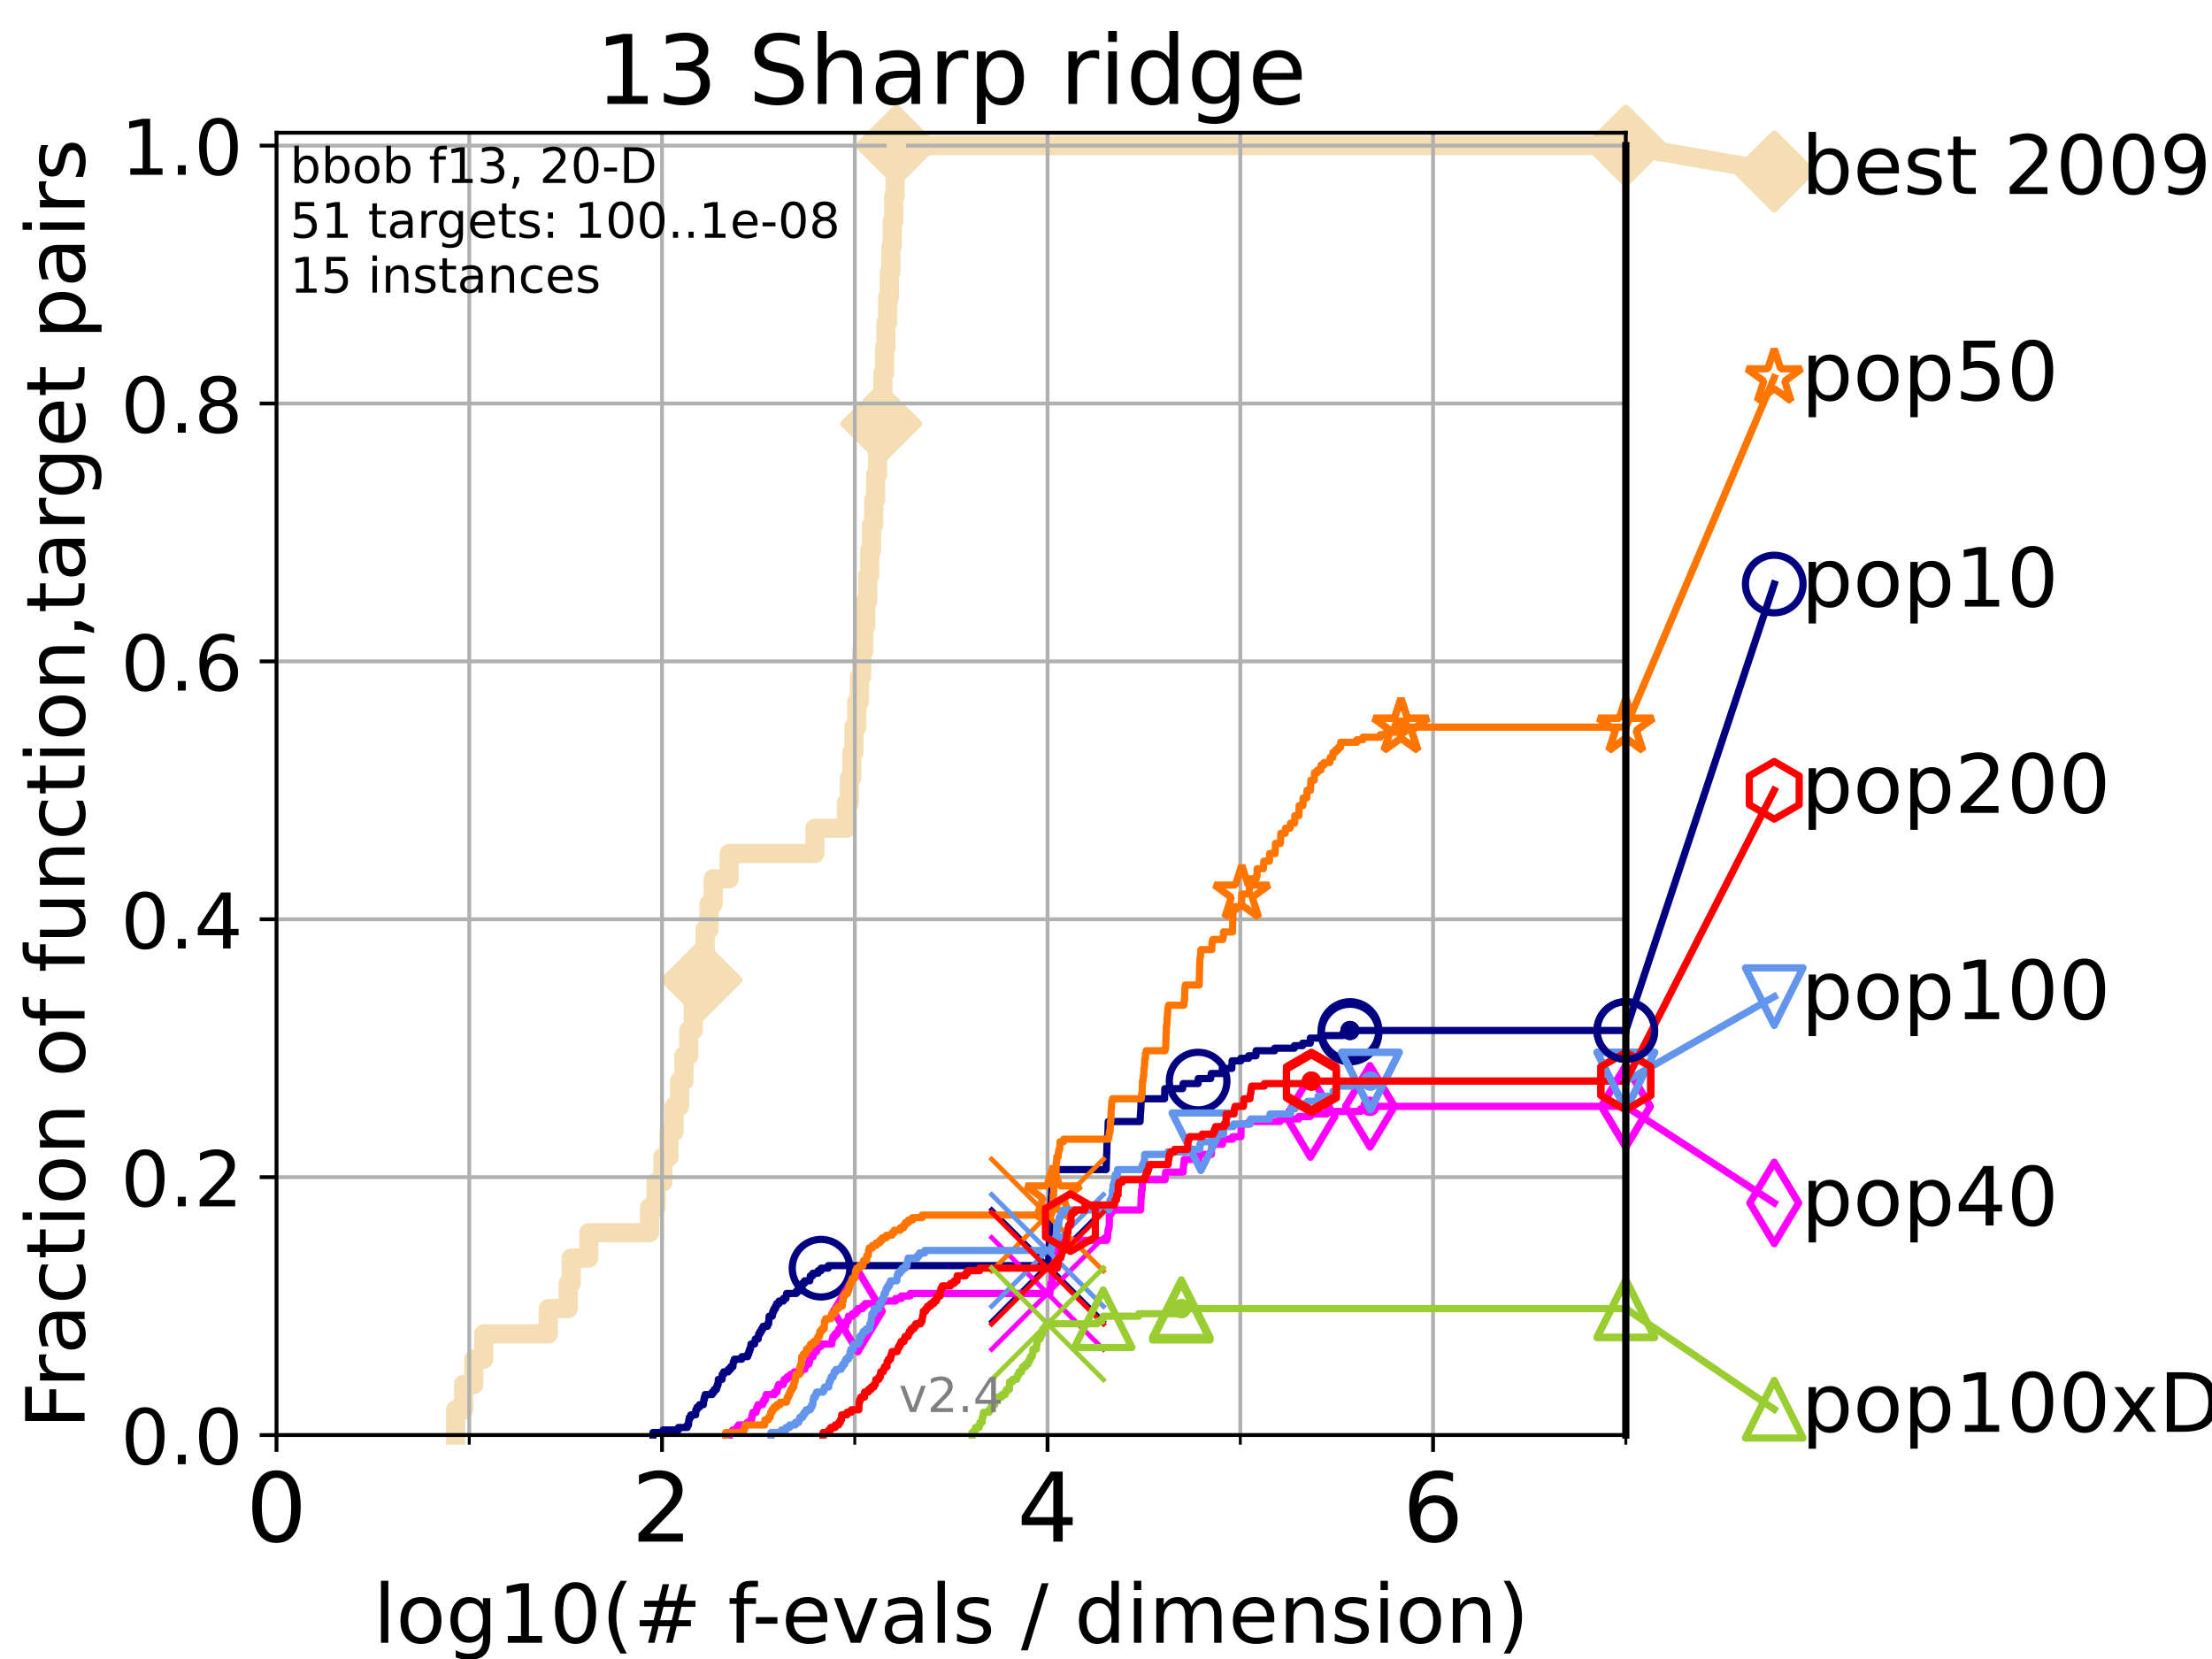 <?xml version="1.0" encoding="utf-8" standalone="no"?>
<!DOCTYPE svg PUBLIC "-//W3C//DTD SVG 1.1//EN"
  "http://www.w3.org/Graphics/SVG/1.1/DTD/svg11.dtd">
<!-- Created with matplotlib (https://matplotlib.org/) -->
<svg height="345.6pt" version="1.1" viewBox="0 0 460.8 345.6" width="460.8pt" xmlns="http://www.w3.org/2000/svg" xmlns:xlink="http://www.w3.org/1999/xlink">
 <defs>
  <style type="text/css">*{stroke-linecap:butt;stroke-linejoin:round;}</style>
 </defs>
 <g id="figure_1">
  <g id="patch_1">
   <path d="M 0 345.6 
L 460.8 345.6 
L 460.8 0 
L 0 0 
z
" style="fill:#ffffff;"/>
  </g>
  <g id="axes_1">
   <g id="patch_2">
    <path d="M 57.6 298.944 
L 338.688 298.944 
L 338.688 27.648 
L 57.6 27.648 
z
" style="fill:#ffffff;"/>
   </g>
   <g id="line2d_1">
    <path d="M 94.921 298.944 
L 94.921 293.677 
L 96.583 293.677 
L 96.583 288.41 
L 98.689 288.41 
L 98.689 283.143 
L 100.789 283.143 
L 100.789 277.877 
L 114.216 277.877 
L 114.216 272.61 
L 118.364 272.61 
L 118.364 267.343 
L 118.994 267.343 
L 118.994 262.076 
L 122.657 262.076 
L 122.657 256.809 
L 135.321 256.809 
L 135.321 251.542 
L 136.673 251.542 
L 136.673 246.275 
L 138.093 246.275 
L 138.093 241.009 
L 139.342 241.009 
L 139.342 235.742 
L 140.431 235.742 
L 140.431 230.475 
L 141.578 230.475 
L 141.578 225.208 
L 142.48 225.208 
L 142.48 219.941 
L 143.471 219.941 
L 143.471 214.674 
L 144.409 214.674 
L 144.409 209.407 
L 145.282 209.407 
L 145.282 204.141 
L 146.145 204.141 
L 146.145 198.874 
L 146.885 198.874 
L 146.885 193.607 
L 147.705 193.607 
L 147.705 188.34 
L 148.573 188.34 
L 148.573 183.073 
L 151.897 183.073 
L 151.897 177.806 
L 169.754 177.806 
L 169.754 172.539 
L 176.33 172.539 
L 176.33 167.272 
L 176.94 167.272 
L 176.94 162.006 
L 177.453 162.006 
L 177.453 156.739 
L 177.887 156.739 
L 177.887 151.472 
L 178.478 151.472 
L 178.478 146.205 
L 179.021 146.205 
L 179.021 140.938 
L 179.503 140.938 
L 179.503 135.671 
L 179.94 135.671 
L 179.94 130.404 
L 180.365 130.404 
L 180.365 125.138 
L 180.785 125.138 
L 180.785 119.871 
L 181.186 119.871 
L 181.186 114.604 
L 181.573 114.604 
L 181.573 109.337 
L 182.003 109.337 
L 182.003 104.07 
L 182.407 104.07 
L 182.407 98.803 
L 182.821 98.803 
L 182.821 93.536 
L 183.202 93.536 
L 183.202 88.27 
L 183.573 88.27 
L 183.573 83.003 
L 183.929 83.003 
L 183.929 77.736 
L 184.267 77.736 
L 184.267 72.469 
L 184.558 72.469 
L 184.558 67.202 
L 184.919 67.202 
L 184.919 61.935 
L 185.254 61.935 
L 185.254 56.668 
L 185.594 56.668 
L 185.594 51.402 
L 185.864 51.402 
L 185.864 46.135 
L 186.178 46.135 
L 186.178 40.868 
L 186.461 40.868 
L 186.461 35.601 
L 186.723 35.601 
L 186.723 30.334 
L 338.688 30.334 
" style="fill:none;stroke:#f5deb3;stroke-linecap:square;stroke-width:4;"/>
   </g>
   <g id="line2d_2">
    <defs>
     <path d="M -0 7.778 
L 7.778 0 
L 0 -7.778 
L -7.778 -0 
z
" id="m276818cf32" style="stroke:#f5deb3;stroke-linejoin:miter;stroke-width:1.5;"/>
    </defs>
    <g>
     <use style="fill:#f5deb3;stroke:#f5deb3;stroke-linejoin:miter;stroke-width:1.5;" x="146.145" xlink:href="#m276818cf32" y="204.141"/>
     <use style="fill:#f5deb3;stroke:#f5deb3;stroke-linejoin:miter;stroke-width:1.5;" x="183.573" xlink:href="#m276818cf32" y="88.27"/>
     <use style="fill:#f5deb3;stroke:#f5deb3;stroke-linejoin:miter;stroke-width:1.5;" x="186.723" xlink:href="#m276818cf32" y="30.334"/>
     <use style="fill:#f5deb3;stroke:#f5deb3;stroke-linejoin:miter;stroke-width:1.5;" x="186.723" xlink:href="#m276818cf32" y="30.334"/>
     <use style="fill:#f5deb3;stroke:#f5deb3;stroke-linejoin:miter;stroke-width:1.5;" x="338.688" xlink:href="#m276818cf32" y="30.334"/>
    </g>
   </g>
   <g id="line2d_3">
    <path style="fill:none;stroke:#f5deb3;stroke-linecap:square;stroke-width:4;"/>
    <g/>
   </g>
   <g id="line2d_4">
    <path d="M 338.688 30.334 
L 369.608 35.706 
" style="fill:none;stroke:#f5deb3;stroke-linecap:square;stroke-width:4;"/>
    <g>
     <use style="fill:#f5deb3;stroke:#f5deb3;stroke-linejoin:miter;stroke-width:1.5;" x="338.688" xlink:href="#m276818cf32" y="30.334"/>
     <use style="fill:#f5deb3;stroke:#f5deb3;stroke-linejoin:miter;stroke-width:1.5;" x="369.608" xlink:href="#m276818cf32" y="35.706"/>
    </g>
   </g>
   <g id="matplotlib.axis_1">
    <g id="xtick_1">
     <g id="line2d_5">
      <path clip-path="url(#p59cc23aa98)" d="M 57.6 298.944 
L 57.6 27.648 
" style="fill:none;stroke:#b0b0b0;stroke-linecap:square;stroke-width:0.8;"/>
     </g>
     <g id="line2d_6">
      <defs>
       <path d="M 0 0 
L 0 3.5 
" id="m0e4081d5ff" style="stroke:#000000;stroke-width:0.8;"/>
      </defs>
      <g>
       <use style="stroke:#000000;stroke-width:0.8;" x="57.6" xlink:href="#m0e4081d5ff" y="298.944"/>
      </g>
     </g>
     <g id="text_1">
      <!-- 0 -->
      <g transform="translate(51.237 321.141)scale(0.2 -0.2)">
       <defs>
        <path d="M 31.781 66.406 
Q 24.172 66.406 20.328 58.906 
Q 16.5 51.422 16.5 36.375 
Q 16.5 21.391 20.328 13.891 
Q 24.172 6.391 31.781 6.391 
Q 39.453 6.391 43.281 13.891 
Q 47.125 21.391 47.125 36.375 
Q 47.125 51.422 43.281 58.906 
Q 39.453 66.406 31.781 66.406 
z
M 31.781 74.219 
Q 44.047 74.219 50.516 64.516 
Q 56.984 54.828 56.984 36.375 
Q 56.984 17.969 50.516 8.266 
Q 44.047 -1.422 31.781 -1.422 
Q 19.531 -1.422 13.062 8.266 
Q 6.594 17.969 6.594 36.375 
Q 6.594 54.828 13.062 64.516 
Q 19.531 74.219 31.781 74.219 
z
" id="DejaVuSans-48"/>
       </defs>
       <use xlink:href="#DejaVuSans-48"/>
      </g>
     </g>
    </g>
    <g id="xtick_2">
     <g id="line2d_7">
      <path clip-path="url(#p59cc23aa98)" d="M 137.911 298.944 
L 137.911 27.648 
" style="fill:none;stroke:#b0b0b0;stroke-linecap:square;stroke-width:0.8;"/>
     </g>
     <g id="line2d_8">
      <g>
       <use style="stroke:#000000;stroke-width:0.8;" x="137.911" xlink:href="#m0e4081d5ff" y="298.944"/>
      </g>
     </g>
     <g id="text_2">
      <!-- 2 -->
      <g transform="translate(131.548 321.141)scale(0.2 -0.2)">
       <defs>
        <path d="M 19.188 8.297 
L 53.609 8.297 
L 53.609 0 
L 7.328 0 
L 7.328 8.297 
Q 12.938 14.109 22.625 23.891 
Q 32.328 33.688 34.812 36.531 
Q 39.547 41.844 41.422 45.531 
Q 43.312 49.219 43.312 52.781 
Q 43.312 58.594 39.234 62.25 
Q 35.156 65.922 28.609 65.922 
Q 23.969 65.922 18.812 64.312 
Q 13.672 62.703 7.812 59.422 
L 7.812 69.391 
Q 13.766 71.781 18.938 73 
Q 24.125 74.219 28.422 74.219 
Q 39.75 74.219 46.484 68.547 
Q 53.219 62.891 53.219 53.422 
Q 53.219 48.922 51.531 44.891 
Q 49.859 40.875 45.406 35.406 
Q 44.188 33.984 37.641 27.219 
Q 31.109 20.453 19.188 8.297 
z
" id="DejaVuSans-50"/>
       </defs>
       <use xlink:href="#DejaVuSans-50"/>
      </g>
     </g>
    </g>
    <g id="xtick_3">
     <g id="line2d_9">
      <path clip-path="url(#p59cc23aa98)" d="M 218.222 298.944 
L 218.222 27.648 
" style="fill:none;stroke:#b0b0b0;stroke-linecap:square;stroke-width:0.8;"/>
     </g>
     <g id="line2d_10">
      <g>
       <use style="stroke:#000000;stroke-width:0.8;" x="218.222" xlink:href="#m0e4081d5ff" y="298.944"/>
      </g>
     </g>
     <g id="text_3">
      <!-- 4 -->
      <g transform="translate(211.859 321.141)scale(0.2 -0.2)">
       <defs>
        <path d="M 37.797 64.312 
L 12.891 25.391 
L 37.797 25.391 
z
M 35.203 72.906 
L 47.609 72.906 
L 47.609 25.391 
L 58.016 25.391 
L 58.016 17.188 
L 47.609 17.188 
L 47.609 0 
L 37.797 0 
L 37.797 17.188 
L 4.891 17.188 
L 4.891 26.703 
z
" id="DejaVuSans-52"/>
       </defs>
       <use xlink:href="#DejaVuSans-52"/>
      </g>
     </g>
    </g>
    <g id="xtick_4">
     <g id="line2d_11">
      <path clip-path="url(#p59cc23aa98)" d="M 298.533 298.944 
L 298.533 27.648 
" style="fill:none;stroke:#b0b0b0;stroke-linecap:square;stroke-width:0.8;"/>
     </g>
     <g id="line2d_12">
      <g>
       <use style="stroke:#000000;stroke-width:0.8;" x="298.533" xlink:href="#m0e4081d5ff" y="298.944"/>
      </g>
     </g>
     <g id="text_4">
      <!-- 6 -->
      <g transform="translate(292.17 321.141)scale(0.2 -0.2)">
       <defs>
        <path d="M 33.016 40.375 
Q 26.375 40.375 22.484 35.828 
Q 18.609 31.297 18.609 23.391 
Q 18.609 15.531 22.484 10.953 
Q 26.375 6.391 33.016 6.391 
Q 39.656 6.391 43.531 10.953 
Q 47.406 15.531 47.406 23.391 
Q 47.406 31.297 43.531 35.828 
Q 39.656 40.375 33.016 40.375 
z
M 52.594 71.297 
L 52.594 62.312 
Q 48.875 64.062 45.094 64.984 
Q 41.312 65.922 37.594 65.922 
Q 27.828 65.922 22.672 59.328 
Q 17.531 52.734 16.797 39.406 
Q 19.672 43.656 24.016 45.922 
Q 28.375 48.188 33.594 48.188 
Q 44.578 48.188 50.953 41.516 
Q 57.328 34.859 57.328 23.391 
Q 57.328 12.156 50.688 5.359 
Q 44.047 -1.422 33.016 -1.422 
Q 20.359 -1.422 13.672 8.266 
Q 6.984 17.969 6.984 36.375 
Q 6.984 53.656 15.188 63.938 
Q 23.391 74.219 37.203 74.219 
Q 40.922 74.219 44.703 73.484 
Q 48.484 72.75 52.594 71.297 
z
" id="DejaVuSans-54"/>
       </defs>
       <use xlink:href="#DejaVuSans-54"/>
      </g>
     </g>
    </g>
    <g id="xtick_5">
     <g id="line2d_13">
      <path clip-path="url(#p59cc23aa98)" d="M 97.755 298.944 
L 97.755 27.648 
" style="fill:none;stroke:#b0b0b0;stroke-linecap:square;stroke-width:0.8;"/>
     </g>
     <g id="line2d_14">
      <defs>
       <path d="M 0 0 
L 0 2 
" id="m38e8f9f9c8" style="stroke:#000000;stroke-width:0.6;"/>
      </defs>
      <g>
       <use style="stroke:#000000;stroke-width:0.6;" x="97.755" xlink:href="#m38e8f9f9c8" y="298.944"/>
      </g>
     </g>
    </g>
    <g id="xtick_6">
     <g id="line2d_15">
      <path clip-path="url(#p59cc23aa98)" d="M 178.066 298.944 
L 178.066 27.648 
" style="fill:none;stroke:#b0b0b0;stroke-linecap:square;stroke-width:0.8;"/>
     </g>
     <g id="line2d_16">
      <g>
       <use style="stroke:#000000;stroke-width:0.6;" x="178.066" xlink:href="#m38e8f9f9c8" y="298.944"/>
      </g>
     </g>
    </g>
    <g id="xtick_7">
     <g id="line2d_17">
      <path clip-path="url(#p59cc23aa98)" d="M 258.377 298.944 
L 258.377 27.648 
" style="fill:none;stroke:#b0b0b0;stroke-linecap:square;stroke-width:0.8;"/>
     </g>
     <g id="line2d_18">
      <g>
       <use style="stroke:#000000;stroke-width:0.6;" x="258.377" xlink:href="#m38e8f9f9c8" y="298.944"/>
      </g>
     </g>
    </g>
    <g id="xtick_8">
     <g id="line2d_19">
      <path clip-path="url(#p59cc23aa98)" d="M 338.688 298.944 
L 338.688 27.648 
" style="fill:none;stroke:#b0b0b0;stroke-linecap:square;stroke-width:0.8;"/>
     </g>
     <g id="line2d_20">
      <g>
       <use style="stroke:#000000;stroke-width:0.6;" x="338.688" xlink:href="#m38e8f9f9c8" y="298.944"/>
      </g>
     </g>
    </g>
    <g id="text_5">
     <!-- log10(# f-evals / dimension) -->
     <g transform="translate(77.764 342.218)scale(0.17 -0.17)">
      <defs>
       <path d="M 9.422 75.984 
L 18.406 75.984 
L 18.406 0 
L 9.422 0 
z
" id="DejaVuSans-108"/>
       <path d="M 30.609 48.391 
Q 23.391 48.391 19.188 42.75 
Q 14.984 37.109 14.984 27.297 
Q 14.984 17.484 19.156 11.844 
Q 23.344 6.203 30.609 6.203 
Q 37.797 6.203 41.984 11.859 
Q 46.188 17.531 46.188 27.297 
Q 46.188 37.016 41.984 42.703 
Q 37.797 48.391 30.609 48.391 
z
M 30.609 56 
Q 42.328 56 49.016 48.375 
Q 55.719 40.766 55.719 27.297 
Q 55.719 13.875 49.016 6.219 
Q 42.328 -1.422 30.609 -1.422 
Q 18.844 -1.422 12.172 6.219 
Q 5.516 13.875 5.516 27.297 
Q 5.516 40.766 12.172 48.375 
Q 18.844 56 30.609 56 
z
" id="DejaVuSans-111"/>
       <path d="M 45.406 27.984 
Q 45.406 37.75 41.375 43.109 
Q 37.359 48.484 30.078 48.484 
Q 22.859 48.484 18.828 43.109 
Q 14.797 37.75 14.797 27.984 
Q 14.797 18.266 18.828 12.891 
Q 22.859 7.516 30.078 7.516 
Q 37.359 7.516 41.375 12.891 
Q 45.406 18.266 45.406 27.984 
z
M 54.391 6.781 
Q 54.391 -7.172 48.188 -13.984 
Q 42 -20.797 29.203 -20.797 
Q 24.469 -20.797 20.266 -20.094 
Q 16.062 -19.391 12.109 -17.922 
L 12.109 -9.188 
Q 16.062 -11.328 19.922 -12.344 
Q 23.781 -13.375 27.781 -13.375 
Q 36.625 -13.375 41.016 -8.766 
Q 45.406 -4.156 45.406 5.172 
L 45.406 9.625 
Q 42.625 4.781 38.281 2.391 
Q 33.938 0 27.875 0 
Q 17.828 0 11.672 7.656 
Q 5.516 15.328 5.516 27.984 
Q 5.516 40.672 11.672 48.328 
Q 17.828 56 27.875 56 
Q 33.938 56 38.281 53.609 
Q 42.625 51.219 45.406 46.391 
L 45.406 54.688 
L 54.391 54.688 
z
" id="DejaVuSans-103"/>
       <path d="M 12.406 8.297 
L 28.516 8.297 
L 28.516 63.922 
L 10.984 60.406 
L 10.984 69.391 
L 28.422 72.906 
L 38.281 72.906 
L 38.281 8.297 
L 54.391 8.297 
L 54.391 0 
L 12.406 0 
z
" id="DejaVuSans-49"/>
       <path d="M 31 75.875 
Q 24.469 64.656 21.281 53.656 
Q 18.109 42.672 18.109 31.391 
Q 18.109 20.125 21.312 9.062 
Q 24.516 -2 31 -13.188 
L 23.188 -13.188 
Q 15.875 -1.703 12.234 9.375 
Q 8.594 20.453 8.594 31.391 
Q 8.594 42.281 12.203 53.312 
Q 15.828 64.359 23.188 75.875 
z
" id="DejaVuSans-40"/>
       <path d="M 51.125 44 
L 36.922 44 
L 32.812 27.688 
L 47.125 27.688 
z
M 43.797 71.781 
L 38.719 51.516 
L 52.984 51.516 
L 58.109 71.781 
L 65.922 71.781 
L 60.891 51.516 
L 76.125 51.516 
L 76.125 44 
L 58.984 44 
L 54.984 27.688 
L 70.516 27.688 
L 70.516 20.219 
L 53.078 20.219 
L 48 0 
L 40.188 0 
L 45.219 20.219 
L 30.906 20.219 
L 25.875 0 
L 18.016 0 
L 23.094 20.219 
L 7.719 20.219 
L 7.719 27.688 
L 24.906 27.688 
L 29 44 
L 13.281 44 
L 13.281 51.516 
L 30.906 51.516 
L 35.891 71.781 
z
" id="DejaVuSans-35"/>
       <path id="DejaVuSans-32"/>
       <path d="M 37.109 75.984 
L 37.109 68.5 
L 28.516 68.5 
Q 23.688 68.5 21.797 66.547 
Q 19.922 64.594 19.922 59.516 
L 19.922 54.688 
L 34.719 54.688 
L 34.719 47.703 
L 19.922 47.703 
L 19.922 0 
L 10.891 0 
L 10.891 47.703 
L 2.297 47.703 
L 2.297 54.688 
L 10.891 54.688 
L 10.891 58.5 
Q 10.891 67.625 15.141 71.797 
Q 19.391 75.984 28.609 75.984 
z
" id="DejaVuSans-102"/>
       <path d="M 4.891 31.391 
L 31.203 31.391 
L 31.203 23.391 
L 4.891 23.391 
z
" id="DejaVuSans-45"/>
       <path d="M 56.203 29.594 
L 56.203 25.203 
L 14.891 25.203 
Q 15.484 15.922 20.484 11.062 
Q 25.484 6.203 34.422 6.203 
Q 39.594 6.203 44.453 7.469 
Q 49.312 8.734 54.109 11.281 
L 54.109 2.781 
Q 49.266 0.734 44.188 -0.344 
Q 39.109 -1.422 33.891 -1.422 
Q 20.797 -1.422 13.156 6.188 
Q 5.516 13.812 5.516 26.812 
Q 5.516 40.234 12.766 48.109 
Q 20.016 56 32.328 56 
Q 43.359 56 49.781 48.891 
Q 56.203 41.797 56.203 29.594 
z
M 47.219 32.234 
Q 47.125 39.594 43.094 43.984 
Q 39.062 48.391 32.422 48.391 
Q 24.906 48.391 20.391 44.141 
Q 15.875 39.891 15.188 32.172 
z
" id="DejaVuSans-101"/>
       <path d="M 2.984 54.688 
L 12.5 54.688 
L 29.594 8.797 
L 46.688 54.688 
L 56.203 54.688 
L 35.688 0 
L 23.484 0 
z
" id="DejaVuSans-118"/>
       <path d="M 34.281 27.484 
Q 23.391 27.484 19.188 25 
Q 14.984 22.516 14.984 16.5 
Q 14.984 11.719 18.141 8.906 
Q 21.297 6.109 26.703 6.109 
Q 34.188 6.109 38.703 11.406 
Q 43.219 16.703 43.219 25.484 
L 43.219 27.484 
z
M 52.203 31.203 
L 52.203 0 
L 43.219 0 
L 43.219 8.297 
Q 40.141 3.328 35.547 0.953 
Q 30.953 -1.422 24.312 -1.422 
Q 15.922 -1.422 10.953 3.297 
Q 6 8.016 6 15.922 
Q 6 25.141 12.172 29.828 
Q 18.359 34.516 30.609 34.516 
L 43.219 34.516 
L 43.219 35.406 
Q 43.219 41.609 39.141 45 
Q 35.062 48.391 27.688 48.391 
Q 23 48.391 18.547 47.266 
Q 14.109 46.141 10.016 43.891 
L 10.016 52.203 
Q 14.938 54.109 19.578 55.047 
Q 24.219 56 28.609 56 
Q 40.484 56 46.344 49.844 
Q 52.203 43.703 52.203 31.203 
z
" id="DejaVuSans-97"/>
       <path d="M 44.281 53.078 
L 44.281 44.578 
Q 40.484 46.531 36.375 47.5 
Q 32.281 48.484 27.875 48.484 
Q 21.188 48.484 17.844 46.438 
Q 14.5 44.391 14.5 40.281 
Q 14.5 37.156 16.891 35.375 
Q 19.281 33.594 26.516 31.984 
L 29.594 31.297 
Q 39.156 29.25 43.188 25.516 
Q 47.219 21.781 47.219 15.094 
Q 47.219 7.469 41.188 3.016 
Q 35.156 -1.422 24.609 -1.422 
Q 20.219 -1.422 15.453 -0.562 
Q 10.688 0.297 5.422 2 
L 5.422 11.281 
Q 10.406 8.688 15.234 7.391 
Q 20.062 6.109 24.812 6.109 
Q 31.156 6.109 34.562 8.281 
Q 37.984 10.453 37.984 14.406 
Q 37.984 18.062 35.516 20.016 
Q 33.062 21.969 24.703 23.781 
L 21.578 24.516 
Q 13.234 26.266 9.516 29.906 
Q 5.812 33.547 5.812 39.891 
Q 5.812 47.609 11.281 51.797 
Q 16.75 56 26.812 56 
Q 31.781 56 36.172 55.266 
Q 40.578 54.547 44.281 53.078 
z
" id="DejaVuSans-115"/>
       <path d="M 25.391 72.906 
L 33.688 72.906 
L 8.297 -9.281 
L 0 -9.281 
z
" id="DejaVuSans-47"/>
       <path d="M 45.406 46.391 
L 45.406 75.984 
L 54.391 75.984 
L 54.391 0 
L 45.406 0 
L 45.406 8.203 
Q 42.578 3.328 38.25 0.953 
Q 33.938 -1.422 27.875 -1.422 
Q 17.969 -1.422 11.734 6.484 
Q 5.516 14.406 5.516 27.297 
Q 5.516 40.188 11.734 48.094 
Q 17.969 56 27.875 56 
Q 33.938 56 38.25 53.625 
Q 42.578 51.266 45.406 46.391 
z
M 14.797 27.297 
Q 14.797 17.391 18.875 11.75 
Q 22.953 6.109 30.078 6.109 
Q 37.203 6.109 41.297 11.75 
Q 45.406 17.391 45.406 27.297 
Q 45.406 37.203 41.297 42.844 
Q 37.203 48.484 30.078 48.484 
Q 22.953 48.484 18.875 42.844 
Q 14.797 37.203 14.797 27.297 
z
" id="DejaVuSans-100"/>
       <path d="M 9.422 54.688 
L 18.406 54.688 
L 18.406 0 
L 9.422 0 
z
M 9.422 75.984 
L 18.406 75.984 
L 18.406 64.594 
L 9.422 64.594 
z
" id="DejaVuSans-105"/>
       <path d="M 52 44.188 
Q 55.375 50.25 60.062 53.125 
Q 64.75 56 71.094 56 
Q 79.641 56 84.281 50.016 
Q 88.922 44.047 88.922 33.016 
L 88.922 0 
L 79.891 0 
L 79.891 32.719 
Q 79.891 40.578 77.094 44.375 
Q 74.312 48.188 68.609 48.188 
Q 61.625 48.188 57.562 43.547 
Q 53.516 38.922 53.516 30.906 
L 53.516 0 
L 44.484 0 
L 44.484 32.719 
Q 44.484 40.625 41.703 44.406 
Q 38.922 48.188 33.109 48.188 
Q 26.219 48.188 22.156 43.531 
Q 18.109 38.875 18.109 30.906 
L 18.109 0 
L 9.078 0 
L 9.078 54.688 
L 18.109 54.688 
L 18.109 46.188 
Q 21.188 51.219 25.484 53.609 
Q 29.781 56 35.688 56 
Q 41.656 56 45.828 52.969 
Q 50 49.953 52 44.188 
z
" id="DejaVuSans-109"/>
       <path d="M 54.891 33.016 
L 54.891 0 
L 45.906 0 
L 45.906 32.719 
Q 45.906 40.484 42.875 44.328 
Q 39.844 48.188 33.797 48.188 
Q 26.516 48.188 22.312 43.547 
Q 18.109 38.922 18.109 30.906 
L 18.109 0 
L 9.078 0 
L 9.078 54.688 
L 18.109 54.688 
L 18.109 46.188 
Q 21.344 51.125 25.703 53.562 
Q 30.078 56 35.797 56 
Q 45.219 56 50.047 50.172 
Q 54.891 44.344 54.891 33.016 
z
" id="DejaVuSans-110"/>
       <path d="M 8.016 75.875 
L 15.828 75.875 
Q 23.141 64.359 26.781 53.312 
Q 30.422 42.281 30.422 31.391 
Q 30.422 20.453 26.781 9.375 
Q 23.141 -1.703 15.828 -13.188 
L 8.016 -13.188 
Q 14.5 -2 17.703 9.062 
Q 20.906 20.125 20.906 31.391 
Q 20.906 42.672 17.703 53.656 
Q 14.5 64.656 8.016 75.875 
z
" id="DejaVuSans-41"/>
      </defs>
      <use xlink:href="#DejaVuSans-108"/>
      <use x="27.783" xlink:href="#DejaVuSans-111"/>
      <use x="88.965" xlink:href="#DejaVuSans-103"/>
      <use x="152.441" xlink:href="#DejaVuSans-49"/>
      <use x="216.064" xlink:href="#DejaVuSans-48"/>
      <use x="279.688" xlink:href="#DejaVuSans-40"/>
      <use x="318.701" xlink:href="#DejaVuSans-35"/>
      <use x="402.49" xlink:href="#DejaVuSans-32"/>
      <use x="434.277" xlink:href="#DejaVuSans-102"/>
      <use x="463.982" xlink:href="#DejaVuSans-45"/>
      <use x="500.066" xlink:href="#DejaVuSans-101"/>
      <use x="561.59" xlink:href="#DejaVuSans-118"/>
      <use x="620.77" xlink:href="#DejaVuSans-97"/>
      <use x="682.049" xlink:href="#DejaVuSans-108"/>
      <use x="709.832" xlink:href="#DejaVuSans-115"/>
      <use x="761.932" xlink:href="#DejaVuSans-32"/>
      <use x="793.719" xlink:href="#DejaVuSans-47"/>
      <use x="827.41" xlink:href="#DejaVuSans-32"/>
      <use x="859.197" xlink:href="#DejaVuSans-100"/>
      <use x="922.674" xlink:href="#DejaVuSans-105"/>
      <use x="950.457" xlink:href="#DejaVuSans-109"/>
      <use x="1047.869" xlink:href="#DejaVuSans-101"/>
      <use x="1109.393" xlink:href="#DejaVuSans-110"/>
      <use x="1172.771" xlink:href="#DejaVuSans-115"/>
      <use x="1224.871" xlink:href="#DejaVuSans-105"/>
      <use x="1252.654" xlink:href="#DejaVuSans-111"/>
      <use x="1313.836" xlink:href="#DejaVuSans-110"/>
      <use x="1377.215" xlink:href="#DejaVuSans-41"/>
     </g>
    </g>
   </g>
   <g id="matplotlib.axis_2">
    <g id="ytick_1">
     <g id="line2d_21">
      <path clip-path="url(#p59cc23aa98)" d="M 57.6 298.944 
L 338.688 298.944 
" style="fill:none;stroke:#b0b0b0;stroke-linecap:square;stroke-width:0.8;"/>
     </g>
     <g id="line2d_22">
      <defs>
       <path d="M 0 0 
L -3.5 0 
" id="mac65e6a3c3" style="stroke:#000000;stroke-width:0.8;"/>
      </defs>
      <g>
       <use style="stroke:#000000;stroke-width:0.8;" x="57.6" xlink:href="#mac65e6a3c3" y="298.944"/>
      </g>
     </g>
     <g id="text_6">
      <!-- 0.0 -->
      <g transform="translate(25.155 305.023)scale(0.16 -0.16)">
       <defs>
        <path d="M 10.688 12.406 
L 21 12.406 
L 21 0 
L 10.688 0 
z
" id="DejaVuSans-46"/>
       </defs>
       <use xlink:href="#DejaVuSans-48"/>
       <use x="63.623" xlink:href="#DejaVuSans-46"/>
       <use x="95.41" xlink:href="#DejaVuSans-48"/>
      </g>
     </g>
    </g>
    <g id="ytick_2">
     <g id="line2d_23">
      <path clip-path="url(#p59cc23aa98)" d="M 57.6 245.222 
L 338.688 245.222 
" style="fill:none;stroke:#b0b0b0;stroke-linecap:square;stroke-width:0.8;"/>
     </g>
     <g id="line2d_24">
      <g>
       <use style="stroke:#000000;stroke-width:0.8;" x="57.6" xlink:href="#mac65e6a3c3" y="245.222"/>
      </g>
     </g>
     <g id="text_7">
      <!-- 0.2 -->
      <g transform="translate(25.155 251.301)scale(0.16 -0.16)">
       <use xlink:href="#DejaVuSans-48"/>
       <use x="63.623" xlink:href="#DejaVuSans-46"/>
       <use x="95.41" xlink:href="#DejaVuSans-50"/>
      </g>
     </g>
    </g>
    <g id="ytick_3">
     <g id="line2d_25">
      <path clip-path="url(#p59cc23aa98)" d="M 57.6 191.5 
L 338.688 191.5 
" style="fill:none;stroke:#b0b0b0;stroke-linecap:square;stroke-width:0.8;"/>
     </g>
     <g id="line2d_26">
      <g>
       <use style="stroke:#000000;stroke-width:0.8;" x="57.6" xlink:href="#mac65e6a3c3" y="191.5"/>
      </g>
     </g>
     <g id="text_8">
      <!-- 0.4 -->
      <g transform="translate(25.155 197.579)scale(0.16 -0.16)">
       <use xlink:href="#DejaVuSans-48"/>
       <use x="63.623" xlink:href="#DejaVuSans-46"/>
       <use x="95.41" xlink:href="#DejaVuSans-52"/>
      </g>
     </g>
    </g>
    <g id="ytick_4">
     <g id="line2d_27">
      <path clip-path="url(#p59cc23aa98)" d="M 57.6 137.778 
L 338.688 137.778 
" style="fill:none;stroke:#b0b0b0;stroke-linecap:square;stroke-width:0.8;"/>
     </g>
     <g id="line2d_28">
      <g>
       <use style="stroke:#000000;stroke-width:0.8;" x="57.6" xlink:href="#mac65e6a3c3" y="137.778"/>
      </g>
     </g>
     <g id="text_9">
      <!-- 0.6 -->
      <g transform="translate(25.155 143.857)scale(0.16 -0.16)">
       <use xlink:href="#DejaVuSans-48"/>
       <use x="63.623" xlink:href="#DejaVuSans-46"/>
       <use x="95.41" xlink:href="#DejaVuSans-54"/>
      </g>
     </g>
    </g>
    <g id="ytick_5">
     <g id="line2d_29">
      <path clip-path="url(#p59cc23aa98)" d="M 57.6 84.056 
L 338.688 84.056 
" style="fill:none;stroke:#b0b0b0;stroke-linecap:square;stroke-width:0.8;"/>
     </g>
     <g id="line2d_30">
      <g>
       <use style="stroke:#000000;stroke-width:0.8;" x="57.6" xlink:href="#mac65e6a3c3" y="84.056"/>
      </g>
     </g>
     <g id="text_10">
      <!-- 0.8 -->
      <g transform="translate(25.155 90.135)scale(0.16 -0.16)">
       <defs>
        <path d="M 31.781 34.625 
Q 24.75 34.625 20.719 30.859 
Q 16.703 27.094 16.703 20.516 
Q 16.703 13.922 20.719 10.156 
Q 24.75 6.391 31.781 6.391 
Q 38.812 6.391 42.859 10.172 
Q 46.922 13.969 46.922 20.516 
Q 46.922 27.094 42.891 30.859 
Q 38.875 34.625 31.781 34.625 
z
M 21.922 38.812 
Q 15.578 40.375 12.031 44.719 
Q 8.5 49.078 8.5 55.328 
Q 8.5 64.062 14.719 69.141 
Q 20.953 74.219 31.781 74.219 
Q 42.672 74.219 48.875 69.141 
Q 55.078 64.062 55.078 55.328 
Q 55.078 49.078 51.531 44.719 
Q 48 40.375 41.703 38.812 
Q 48.828 37.156 52.797 32.312 
Q 56.781 27.484 56.781 20.516 
Q 56.781 9.906 50.312 4.234 
Q 43.844 -1.422 31.781 -1.422 
Q 19.734 -1.422 13.25 4.234 
Q 6.781 9.906 6.781 20.516 
Q 6.781 27.484 10.781 32.312 
Q 14.797 37.156 21.922 38.812 
z
M 18.312 54.391 
Q 18.312 48.734 21.844 45.562 
Q 25.391 42.391 31.781 42.391 
Q 38.141 42.391 41.719 45.562 
Q 45.312 48.734 45.312 54.391 
Q 45.312 60.062 41.719 63.234 
Q 38.141 66.406 31.781 66.406 
Q 25.391 66.406 21.844 63.234 
Q 18.312 60.062 18.312 54.391 
z
" id="DejaVuSans-56"/>
       </defs>
       <use xlink:href="#DejaVuSans-48"/>
       <use x="63.623" xlink:href="#DejaVuSans-46"/>
       <use x="95.41" xlink:href="#DejaVuSans-56"/>
      </g>
     </g>
    </g>
    <g id="ytick_6">
     <g id="line2d_31">
      <path clip-path="url(#p59cc23aa98)" d="M 57.6 30.334 
L 338.688 30.334 
" style="fill:none;stroke:#b0b0b0;stroke-linecap:square;stroke-width:0.8;"/>
     </g>
     <g id="line2d_32">
      <g>
       <use style="stroke:#000000;stroke-width:0.8;" x="57.6" xlink:href="#mac65e6a3c3" y="30.334"/>
      </g>
     </g>
     <g id="text_11">
      <!-- 1.0 -->
      <g transform="translate(25.155 36.413)scale(0.16 -0.16)">
       <use xlink:href="#DejaVuSans-49"/>
       <use x="63.623" xlink:href="#DejaVuSans-46"/>
       <use x="95.41" xlink:href="#DejaVuSans-48"/>
      </g>
     </g>
    </g>
    <g id="text_12">
     <!-- Fraction of function,target pairs -->
     <g transform="translate(17.62 297.681)rotate(-90)scale(0.17 -0.17)">
      <defs>
       <path d="M 9.812 72.906 
L 51.703 72.906 
L 51.703 64.594 
L 19.672 64.594 
L 19.672 43.109 
L 48.578 43.109 
L 48.578 34.812 
L 19.672 34.812 
L 19.672 0 
L 9.812 0 
z
" id="DejaVuSans-70"/>
       <path d="M 41.109 46.297 
Q 39.594 47.172 37.812 47.578 
Q 36.031 48 33.891 48 
Q 26.266 48 22.188 43.047 
Q 18.109 38.094 18.109 28.812 
L 18.109 0 
L 9.078 0 
L 9.078 54.688 
L 18.109 54.688 
L 18.109 46.188 
Q 20.953 51.172 25.484 53.578 
Q 30.031 56 36.531 56 
Q 37.453 56 38.578 55.875 
Q 39.703 55.766 41.062 55.516 
z
" id="DejaVuSans-114"/>
       <path d="M 48.781 52.594 
L 48.781 44.188 
Q 44.969 46.297 41.141 47.344 
Q 37.312 48.391 33.406 48.391 
Q 24.656 48.391 19.812 42.844 
Q 14.984 37.312 14.984 27.297 
Q 14.984 17.281 19.812 11.734 
Q 24.656 6.203 33.406 6.203 
Q 37.312 6.203 41.141 7.25 
Q 44.969 8.297 48.781 10.406 
L 48.781 2.094 
Q 45.016 0.344 40.984 -0.531 
Q 36.969 -1.422 32.422 -1.422 
Q 20.062 -1.422 12.781 6.344 
Q 5.516 14.109 5.516 27.297 
Q 5.516 40.672 12.859 48.328 
Q 20.219 56 33.016 56 
Q 37.156 56 41.109 55.141 
Q 45.062 54.297 48.781 52.594 
z
" id="DejaVuSans-99"/>
       <path d="M 18.312 70.219 
L 18.312 54.688 
L 36.812 54.688 
L 36.812 47.703 
L 18.312 47.703 
L 18.312 18.016 
Q 18.312 11.328 20.141 9.422 
Q 21.969 7.516 27.594 7.516 
L 36.812 7.516 
L 36.812 0 
L 27.594 0 
Q 17.188 0 13.234 3.875 
Q 9.281 7.766 9.281 18.016 
L 9.281 47.703 
L 2.688 47.703 
L 2.688 54.688 
L 9.281 54.688 
L 9.281 70.219 
z
" id="DejaVuSans-116"/>
       <path d="M 8.5 21.578 
L 8.5 54.688 
L 17.484 54.688 
L 17.484 21.922 
Q 17.484 14.156 20.5 10.266 
Q 23.531 6.391 29.594 6.391 
Q 36.859 6.391 41.078 11.031 
Q 45.312 15.672 45.312 23.688 
L 45.312 54.688 
L 54.297 54.688 
L 54.297 0 
L 45.312 0 
L 45.312 8.406 
Q 42.047 3.422 37.719 1 
Q 33.406 -1.422 27.688 -1.422 
Q 18.266 -1.422 13.375 4.438 
Q 8.5 10.297 8.5 21.578 
z
M 31.109 56 
z
" id="DejaVuSans-117"/>
       <path d="M 11.719 12.406 
L 22.016 12.406 
L 22.016 4 
L 14.016 -11.625 
L 7.719 -11.625 
L 11.719 4 
z
" id="DejaVuSans-44"/>
       <path d="M 18.109 8.203 
L 18.109 -20.797 
L 9.078 -20.797 
L 9.078 54.688 
L 18.109 54.688 
L 18.109 46.391 
Q 20.953 51.266 25.266 53.625 
Q 29.594 56 35.594 56 
Q 45.562 56 51.781 48.094 
Q 58.016 40.188 58.016 27.297 
Q 58.016 14.406 51.781 6.484 
Q 45.562 -1.422 35.594 -1.422 
Q 29.594 -1.422 25.266 0.953 
Q 20.953 3.328 18.109 8.203 
z
M 48.688 27.297 
Q 48.688 37.203 44.609 42.844 
Q 40.531 48.484 33.406 48.484 
Q 26.266 48.484 22.188 42.844 
Q 18.109 37.203 18.109 27.297 
Q 18.109 17.391 22.188 11.75 
Q 26.266 6.109 33.406 6.109 
Q 40.531 6.109 44.609 11.75 
Q 48.688 17.391 48.688 27.297 
z
" id="DejaVuSans-112"/>
      </defs>
      <use xlink:href="#DejaVuSans-70"/>
      <use x="50.27" xlink:href="#DejaVuSans-114"/>
      <use x="91.383" xlink:href="#DejaVuSans-97"/>
      <use x="152.662" xlink:href="#DejaVuSans-99"/>
      <use x="207.643" xlink:href="#DejaVuSans-116"/>
      <use x="246.852" xlink:href="#DejaVuSans-105"/>
      <use x="274.635" xlink:href="#DejaVuSans-111"/>
      <use x="335.816" xlink:href="#DejaVuSans-110"/>
      <use x="399.195" xlink:href="#DejaVuSans-32"/>
      <use x="430.982" xlink:href="#DejaVuSans-111"/>
      <use x="492.164" xlink:href="#DejaVuSans-102"/>
      <use x="527.369" xlink:href="#DejaVuSans-32"/>
      <use x="559.156" xlink:href="#DejaVuSans-102"/>
      <use x="594.361" xlink:href="#DejaVuSans-117"/>
      <use x="657.74" xlink:href="#DejaVuSans-110"/>
      <use x="721.119" xlink:href="#DejaVuSans-99"/>
      <use x="776.1" xlink:href="#DejaVuSans-116"/>
      <use x="815.309" xlink:href="#DejaVuSans-105"/>
      <use x="843.092" xlink:href="#DejaVuSans-111"/>
      <use x="904.273" xlink:href="#DejaVuSans-110"/>
      <use x="967.652" xlink:href="#DejaVuSans-44"/>
      <use x="999.439" xlink:href="#DejaVuSans-116"/>
      <use x="1038.648" xlink:href="#DejaVuSans-97"/>
      <use x="1099.928" xlink:href="#DejaVuSans-114"/>
      <use x="1139.291" xlink:href="#DejaVuSans-103"/>
      <use x="1202.768" xlink:href="#DejaVuSans-101"/>
      <use x="1264.291" xlink:href="#DejaVuSans-116"/>
      <use x="1303.5" xlink:href="#DejaVuSans-32"/>
      <use x="1335.287" xlink:href="#DejaVuSans-112"/>
      <use x="1398.764" xlink:href="#DejaVuSans-97"/>
      <use x="1460.043" xlink:href="#DejaVuSans-105"/>
      <use x="1487.826" xlink:href="#DejaVuSans-114"/>
      <use x="1528.939" xlink:href="#DejaVuSans-115"/>
     </g>
    </g>
   </g>
   <g id="line2d_33">
    <defs>
     <path d="M 0 1.5 
C 0.398 1.5 0.779 1.342 1.061 1.061 
C 1.342 0.779 1.5 0.398 1.5 0 
C 1.5 -0.398 1.342 -0.779 1.061 -1.061 
C 0.779 -1.342 0.398 -1.5 0 -1.5 
C -0.398 -1.5 -0.779 -1.342 -1.061 -1.061 
C -1.342 -0.779 -1.5 -0.398 -1.5 0 
C -1.5 0.398 -1.342 0.779 -1.061 1.061 
C -0.779 1.342 -0.398 1.5 0 1.5 
z
" id="m6616e41551" style="stroke:#f5deb3;"/>
    </defs>
    <g>
     <use style="fill:#f5deb3;stroke:#f5deb3;" x="186.723" xlink:href="#m6616e41551" y="30.334"/>
     <use style="fill:#f5deb3;stroke:#f5deb3;" x="186.723" xlink:href="#m6616e41551" y="30.334"/>
    </g>
   </g>
   <g id="line2d_34">
    <defs>
     <path d="M 0 1.5 
C 0.398 1.5 0.779 1.342 1.061 1.061 
C 1.342 0.779 1.5 0.398 1.5 0 
C 1.5 -0.398 1.342 -0.779 1.061 -1.061 
C 0.779 -1.342 0.398 -1.5 0 -1.5 
C -0.398 -1.5 -0.779 -1.342 -1.061 -1.061 
C -1.342 -0.779 -1.5 -0.398 -1.5 0 
C -1.5 0.398 -1.342 0.779 -1.061 1.061 
C -0.779 1.342 -0.398 1.5 0 1.5 
z
" id="me328981379" style="stroke:#000080;"/>
    </defs>
    <g>
     <use style="fill:#000080;stroke:#000080;" x="281.228" xlink:href="#me328981379" y="214.674"/>
     <use style="fill:#000080;stroke:#000080;" x="281.228" xlink:href="#me328981379" y="214.674"/>
    </g>
   </g>
   <g id="line2d_35">
    <path d="M 136.015 298.944 
L 136.015 298.417 
L 138.127 298.417 
L 138.127 297.891 
L 141.336 297.891 
L 141.336 297.364 
L 143.17 297.364 
L 143.17 296.837 
L 143.439 296.837 
L 143.49 295.784 
L 143.61 295.784 
L 143.61 295.257 
L 143.928 295.257 
L 143.928 294.731 
L 144.924 294.731 
L 144.953 293.677 
L 145.201 293.677 
L 145.201 293.15 
L 145.716 293.15 
L 145.716 292.624 
L 146.522 292.624 
L 146.618 291.57 
L 146.734 291.57 
L 146.734 291.044 
L 146.891 291.044 
L 146.891 290.517 
L 148.364 290.517 
L 148.364 289.99 
L 148.775 289.99 
L 148.775 289.464 
L 149.251 289.464 
L 149.251 288.937 
L 149.436 288.937 
L 149.436 288.41 
L 149.602 288.41 
L 149.633 287.357 
L 150.425 287.357 
L 150.442 286.304 
L 150.775 286.304 
L 150.775 285.777 
L 151.712 285.777 
L 151.712 285.25 
L 152.211 285.25 
L 152.211 284.723 
L 152.685 284.723 
L 152.759 283.67 
L 152.977 283.67 
L 152.977 283.143 
L 154.527 283.143 
L 154.527 282.617 
L 155.751 282.617 
L 155.751 282.09 
L 155.978 282.09 
L 155.978 281.563 
L 156.157 281.563 
L 156.157 281.037 
L 156.343 281.037 
L 156.44 279.983 
L 157.2 279.983 
L 157.2 279.457 
L 157.33 279.457 
L 157.33 278.93 
L 157.951 278.93 
L 158.034 277.877 
L 158.323 277.877 
L 158.323 277.35 
L 158.645 277.35 
L 158.645 276.823 
L 158.958 276.823 
L 158.958 276.296 
L 159.885 276.296 
L 159.885 275.77 
L 160.118 275.77 
L 160.218 274.19 
L 160.88 274.19 
L 160.88 273.663 
L 161.001 273.663 
L 161.001 273.136 
L 161.236 273.136 
L 161.236 272.61 
L 161.549 272.61 
L 161.549 272.083 
L 161.792 272.083 
L 161.792 271.556 
L 162.284 271.556 
L 162.284 271.03 
L 163.183 271.03 
L 163.183 270.503 
L 163.735 270.503 
L 163.735 269.976 
L 163.856 269.976 
L 163.856 269.45 
L 165.905 269.45 
L 165.905 268.923 
L 166.555 268.923 
L 166.555 268.396 
L 167.091 268.396 
L 167.127 267.343 
L 167.604 267.343 
L 167.604 266.816 
L 168.692 266.816 
L 168.692 266.289 
L 168.816 266.289 
L 168.816 265.763 
L 169.323 265.763 
L 169.323 265.236 
L 170.427 265.236 
L 170.427 264.709 
L 171.039 264.709 
L 171.039 264.183 
L 172.547 264.183 
L 172.547 263.656 
L 218.377 263.656 
L 218.481 261.549 
L 218.511 261.549 
L 218.611 258.389 
L 218.627 258.389 
L 218.719 254.702 
L 218.745 254.702 
L 218.807 253.122 
L 218.874 253.122 
L 218.972 249.436 
L 219.043 249.436 
L 219.129 246.275 
L 219.247 246.275 
L 219.312 244.695 
L 219.448 244.695 
L 219.448 243.642 
L 230.43 243.642 
L 230.532 240.482 
L 230.551 240.482 
L 230.645 236.795 
L 230.768 236.795 
L 230.863 233.635 
L 237.504 233.635 
L 237.598 231.528 
L 237.636 231.528 
L 237.719 229.421 
L 237.799 229.421 
L 237.799 228.895 
L 242.607 228.895 
L 242.652 226.788 
L 246.347 226.788 
L 246.347 226.261 
L 246.463 226.261 
L 246.463 225.735 
L 249.591 225.735 
L 249.618 224.681 
L 252.206 224.681 
L 252.206 224.155 
L 252.317 224.155 
L 252.317 223.628 
L 254.602 223.628 
L 254.626 222.575 
L 256.622 222.575 
L 256.664 220.994 
L 258.493 220.994 
L 258.493 220.468 
L 260.106 220.468 
L 260.106 219.941 
L 261.642 219.941 
L 261.662 218.888 
L 265.533 218.888 
L 265.533 218.361 
L 269.637 218.361 
L 269.637 217.834 
L 271.364 217.834 
L 271.364 217.308 
L 272.951 217.308 
L 272.958 216.254 
L 275.084 216.254 
L 275.084 215.728 
L 279.756 215.728 
L 279.756 215.201 
L 281.228 215.201 
L 281.228 214.674 
L 338.688 214.674 
L 338.688 214.674 
" style="fill:none;stroke:#000080;stroke-linecap:square;stroke-width:1.5;"/>
   </g>
   <g id="line2d_36">
    <defs>
     <path d="M 0 6 
C 1.591 6 3.117 5.368 4.243 4.243 
C 5.368 3.117 6 1.591 6 0 
C 6 -1.591 5.368 -3.117 4.243 -4.243 
C 3.117 -5.368 1.591 -6 0 -6 
C -1.591 -6 -3.117 -5.368 -4.243 -4.243 
C -5.368 -3.117 -6 -1.591 -6 0 
C -6 1.591 -5.368 3.117 -4.243 4.243 
C -3.117 5.368 -1.591 6 0 6 
z
" id="mc57dd8f8d9" style="stroke:#000080;stroke-width:1.5;"/>
    </defs>
    <g>
     <use style="fill-opacity:0;stroke:#000080;stroke-width:1.5;" x="171.039" xlink:href="#mc57dd8f8d9" y="264.183"/>
     <use style="fill-opacity:0;stroke:#000080;stroke-width:1.5;" x="249.591" xlink:href="#mc57dd8f8d9" y="225.208"/>
     <use style="fill-opacity:0;stroke:#000080;stroke-width:1.5;" x="281.228" xlink:href="#mc57dd8f8d9" y="215.201"/>
     <use style="fill-opacity:0;stroke:#000080;stroke-width:1.5;" x="281.228" xlink:href="#mc57dd8f8d9" y="214.674"/>
     <use style="fill-opacity:0;stroke:#000080;stroke-width:1.5;" x="338.688" xlink:href="#mc57dd8f8d9" y="214.674"/>
    </g>
   </g>
   <g id="line2d_37">
    <path style="fill:none;stroke:#000080;stroke-linecap:square;stroke-width:1.5;"/>
    <g/>
   </g>
   <g id="line2d_38">
    <path clip-path="url(#p59cc23aa98)" d="M 218.222 263.656 
" style="fill:none;stroke:#000080;stroke-linecap:square;stroke-width:1.5;"/>
    <defs>
     <path d="M -12 12 
L 12 -12 
M -12 -12 
L 12 12 
" id="m8c268cedac" style="stroke:#000080;"/>
    </defs>
    <g clip-path="url(#p59cc23aa98)">
     <use style="fill:#000080;stroke:#000080;" x="218.222" xlink:href="#m8c268cedac" y="263.656"/>
    </g>
   </g>
   <g id="line2d_39">
    <defs>
     <path d="M 0 1.5 
C 0.398 1.5 0.779 1.342 1.061 1.061 
C 1.342 0.779 1.5 0.398 1.5 0 
C 1.5 -0.398 1.342 -0.779 1.061 -1.061 
C 0.779 -1.342 0.398 -1.5 0 -1.5 
C -0.398 -1.5 -0.779 -1.342 -1.061 -1.061 
C -1.342 -0.779 -1.5 -0.398 -1.5 0 
C -1.5 0.398 -1.342 0.779 -1.061 1.061 
C -0.779 1.342 -0.398 1.5 0 1.5 
z
" id="m9e63e43a61" style="stroke:#ff00ff;"/>
    </defs>
    <g>
     <use style="fill:#ff00ff;stroke:#ff00ff;" x="285.403" xlink:href="#m9e63e43a61" y="230.475"/>
     <use style="fill:#ff00ff;stroke:#ff00ff;" x="285.403" xlink:href="#m9e63e43a61" y="230.475"/>
    </g>
   </g>
   <g id="line2d_40">
    <path d="M 151.94 298.944 
L 151.94 298.417 
L 152.625 298.417 
L 152.625 297.891 
L 153.474 297.891 
L 153.474 297.364 
L 153.845 297.364 
L 153.845 296.837 
L 155.641 296.837 
L 155.641 296.311 
L 156.343 296.311 
L 156.343 295.784 
L 156.572 295.784 
L 156.682 294.731 
L 156.848 294.731 
L 156.848 294.204 
L 157.515 294.204 
L 157.515 293.677 
L 157.664 293.677 
L 157.664 293.15 
L 157.887 293.15 
L 157.887 292.624 
L 158.882 292.624 
L 158.882 292.097 
L 159.129 292.097 
L 159.129 291.57 
L 159.482 291.57 
L 159.573 290.517 
L 161.314 290.517 
L 161.314 289.99 
L 161.856 289.99 
L 161.856 289.464 
L 161.973 289.464 
L 161.973 288.937 
L 162.206 288.937 
L 162.206 288.41 
L 163.21 288.41 
L 163.21 287.884 
L 163.342 287.884 
L 163.342 287.357 
L 163.946 287.357 
L 163.946 286.83 
L 164.662 286.83 
L 164.662 286.304 
L 165.46 286.304 
L 165.46 285.777 
L 166.871 285.777 
L 166.871 285.25 
L 167.683 285.25 
L 167.683 284.723 
L 167.892 284.723 
L 167.892 284.197 
L 168.487 284.197 
L 168.487 283.67 
L 168.67 283.67 
L 168.689 282.617 
L 169.393 282.617 
L 169.393 282.09 
L 169.573 282.09 
L 169.573 281.563 
L 170.127 281.563 
L 170.127 281.037 
L 170.326 281.037 
L 170.326 280.51 
L 171.005 280.51 
L 171.005 279.983 
L 173.294 279.983 
L 173.379 278.93 
L 173.532 278.93 
L 173.532 278.403 
L 173.927 278.403 
L 173.927 277.877 
L 174.455 277.877 
L 174.455 277.35 
L 174.745 277.35 
L 174.745 276.823 
L 175.183 276.823 
L 175.183 276.296 
L 176.205 276.296 
L 176.205 275.243 
L 176.679 275.243 
L 176.75 274.19 
L 177.552 274.19 
L 177.552 273.663 
L 178.301 273.663 
L 178.301 273.136 
L 178.705 273.136 
L 178.705 272.61 
L 179.697 272.61 
L 179.697 272.083 
L 180.243 272.083 
L 180.243 271.556 
L 183.757 271.556 
L 183.757 271.03 
L 186.562 271.03 
L 186.562 270.503 
L 187.755 270.503 
L 187.755 269.976 
L 189.602 269.976 
L 189.602 269.45 
L 218.731 269.45 
L 218.755 268.396 
L 218.877 268.396 
L 218.91 267.343 
L 219.158 267.343 
L 219.251 265.236 
L 219.275 265.236 
L 219.294 264.183 
L 219.49 264.183 
L 219.585 263.129 
L 219.723 263.129 
L 219.768 262.076 
L 219.905 262.076 
L 219.943 260.496 
L 220.039 260.496 
L 220.093 258.389 
L 230.562 258.389 
L 230.562 257.862 
L 230.729 257.862 
L 230.806 256.282 
L 230.937 256.282 
L 230.937 255.756 
L 231.076 255.756 
L 231.1 253.122 
L 231.333 253.122 
L 231.333 252.596 
L 231.674 252.596 
L 231.674 252.069 
L 237.611 252.069 
L 237.717 249.436 
L 237.746 249.436 
L 237.819 247.855 
L 237.956 247.855 
L 237.989 246.275 
L 238.069 246.275 
L 238.069 245.749 
L 242.714 245.749 
L 242.805 244.169 
L 246.483 244.169 
L 246.55 242.589 
L 246.656 242.589 
L 246.68 241.535 
L 249.707 241.535 
L 249.775 240.482 
L 252.335 240.482 
L 252.437 238.902 
L 252.633 238.902 
L 252.633 238.375 
L 254.662 238.375 
L 254.696 237.322 
L 256.758 237.322 
L 256.758 236.795 
L 258.504 236.795 
L 258.574 234.162 
L 260.218 234.162 
L 260.218 233.635 
L 266.684 233.635 
L 266.684 233.108 
L 270.553 233.108 
L 270.553 232.582 
L 272.988 232.582 
L 272.988 232.055 
L 276.396 232.055 
L 276.396 231.528 
L 283.446 231.528 
L 283.446 231.001 
L 285.403 231.001 
L 285.403 230.475 
L 338.688 230.475 
L 338.688 230.475 
" style="fill:none;stroke:#ff00ff;stroke-linecap:square;stroke-width:1.5;"/>
   </g>
   <g id="line2d_41">
    <defs>
     <path d="M -0 8.485 
L 5.091 0 
L 0 -8.485 
L -5.091 -0 
z
" id="me438b40a02" style="stroke:#ff00ff;stroke-linejoin:miter;stroke-width:1.5;"/>
    </defs>
    <g>
     <use style="fill-opacity:0;stroke:#ff00ff;stroke-linejoin:miter;stroke-width:1.5;" x="178.705" xlink:href="#me438b40a02" y="273.136"/>
     <use style="fill-opacity:0;stroke:#ff00ff;stroke-linejoin:miter;stroke-width:1.5;" x="272.988" xlink:href="#me438b40a02" y="232.582"/>
     <use style="fill-opacity:0;stroke:#ff00ff;stroke-linejoin:miter;stroke-width:1.5;" x="285.403" xlink:href="#me438b40a02" y="230.475"/>
     <use style="fill-opacity:0;stroke:#ff00ff;stroke-linejoin:miter;stroke-width:1.5;" x="338.688" xlink:href="#me438b40a02" y="230.475"/>
    </g>
   </g>
   <g id="line2d_42">
    <path style="fill:none;stroke:#ff00ff;stroke-linecap:square;stroke-width:1.5;"/>
    <g/>
   </g>
   <g id="line2d_43">
    <path clip-path="url(#p59cc23aa98)" d="M 218.222 269.45 
" style="fill:none;stroke:#ff00ff;stroke-linecap:square;stroke-width:1.5;"/>
    <defs>
     <path d="M -12 12 
L 12 -12 
M -12 -12 
L 12 12 
" id="m73aaa05e40" style="stroke:#ff00ff;"/>
    </defs>
    <g clip-path="url(#p59cc23aa98)">
     <use style="fill:#ff00ff;stroke:#ff00ff;" x="218.222" xlink:href="#m73aaa05e40" y="269.45"/>
    </g>
   </g>
   <g id="line2d_44">
    <defs>
     <path d="M 0 1.5 
C 0.398 1.5 0.779 1.342 1.061 1.061 
C 1.342 0.779 1.5 0.398 1.5 0 
C 1.5 -0.398 1.342 -0.779 1.061 -1.061 
C 0.779 -1.342 0.398 -1.5 0 -1.5 
C -0.398 -1.5 -0.779 -1.342 -1.061 -1.061 
C -1.342 -0.779 -1.5 -0.398 -1.5 0 
C -1.5 0.398 -1.342 0.779 -1.061 1.061 
C -0.779 1.342 -0.398 1.5 0 1.5 
z
" id="maa2c175388" style="stroke:#ff7500;"/>
    </defs>
    <g>
     <use style="fill:#ff7500;stroke:#ff7500;" x="291.848" xlink:href="#maa2c175388" y="151.472"/>
     <use style="fill:#ff7500;stroke:#ff7500;" x="291.848" xlink:href="#maa2c175388" y="151.472"/>
    </g>
   </g>
   <g id="line2d_45">
    <path d="M 151.183 298.944 
L 151.183 298.417 
L 154.794 298.417 
L 154.794 297.891 
L 155.09 297.891 
L 155.09 297.364 
L 155.268 297.364 
L 155.268 296.837 
L 159.301 296.837 
L 159.342 295.784 
L 160.069 295.784 
L 160.069 295.257 
L 160.435 295.257 
L 160.435 294.731 
L 160.554 294.731 
L 160.554 294.204 
L 160.821 294.204 
L 160.821 293.677 
L 161.195 293.677 
L 161.195 293.15 
L 161.81 293.15 
L 161.81 292.624 
L 162.528 292.624 
L 162.528 292.097 
L 163.856 292.097 
L 163.856 291.57 
L 164.007 291.57 
L 164.007 291.044 
L 164.284 291.044 
L 164.284 290.517 
L 164.511 290.517 
L 164.511 289.99 
L 164.724 289.99 
L 164.724 289.464 
L 165.051 289.464 
L 165.051 288.937 
L 165.35 288.937 
L 165.391 287.884 
L 165.628 287.884 
L 165.718 286.83 
L 165.826 286.83 
L 165.826 286.304 
L 166.57 286.304 
L 166.597 284.723 
L 166.823 284.723 
L 166.823 284.197 
L 166.976 284.197 
L 167.017 282.617 
L 167.349 282.617 
L 167.349 282.09 
L 167.869 282.09 
L 167.869 281.563 
L 168.023 281.563 
L 168.023 281.037 
L 168.577 281.037 
L 168.577 280.51 
L 168.878 280.51 
L 168.878 279.983 
L 169.51 279.983 
L 169.51 279.457 
L 170.155 279.457 
L 170.155 278.93 
L 170.378 278.93 
L 170.378 278.403 
L 170.727 278.403 
L 170.788 277.35 
L 171.195 277.35 
L 171.195 276.823 
L 171.701 276.823 
L 171.756 275.243 
L 171.981 275.243 
L 171.981 274.716 
L 173.099 274.716 
L 173.099 274.19 
L 173.248 274.19 
L 173.248 273.663 
L 173.897 273.663 
L 173.897 273.136 
L 174.102 273.136 
L 174.102 272.61 
L 174.649 272.61 
L 174.649 272.083 
L 175.453 272.083 
L 175.513 271.03 
L 175.656 271.03 
L 175.665 269.976 
L 176.011 269.976 
L 176.011 269.45 
L 176.577 269.45 
L 176.577 268.923 
L 176.761 268.923 
L 176.761 268.396 
L 176.914 268.396 
L 176.914 267.87 
L 177.051 267.87 
L 177.051 267.343 
L 177.362 267.343 
L 177.362 266.816 
L 177.53 266.816 
L 177.53 266.289 
L 178.084 266.289 
L 178.186 265.236 
L 178.219 265.236 
L 178.219 264.709 
L 178.465 264.709 
L 178.465 264.183 
L 179.093 264.183 
L 179.093 263.656 
L 179.771 263.656 
L 179.879 262.603 
L 180.533 262.603 
L 180.57 261.549 
L 180.884 261.549 
L 180.934 260.496 
L 181.076 260.496 
L 181.076 259.969 
L 181.761 259.969 
L 181.761 259.443 
L 182.521 259.443 
L 182.521 258.916 
L 183.268 258.916 
L 183.268 258.389 
L 183.76 258.389 
L 183.76 257.862 
L 184.636 257.862 
L 184.636 257.336 
L 185.812 257.336 
L 185.812 256.809 
L 186.282 256.809 
L 186.282 256.282 
L 187.551 256.282 
L 187.551 255.756 
L 188.26 255.756 
L 188.26 255.229 
L 188.599 255.229 
L 188.599 254.702 
L 189.229 254.702 
L 189.229 254.176 
L 190.08 254.176 
L 190.08 253.649 
L 192.1 253.649 
L 192.1 253.122 
L 218.916 253.122 
L 218.916 252.596 
L 219.206 252.596 
L 219.206 252.069 
L 219.331 252.069 
L 219.411 248.909 
L 219.486 248.909 
L 219.558 246.802 
L 219.62 246.802 
L 219.679 245.749 
L 219.782 245.749 
L 219.836 244.169 
L 219.986 244.169 
L 220.057 242.062 
L 220.127 242.062 
L 220.16 241.009 
L 220.426 241.009 
L 220.485 239.955 
L 220.594 239.955 
L 220.594 239.428 
L 220.749 239.428 
L 220.841 237.848 
L 221.56 237.848 
L 221.56 237.322 
L 230.891 237.322 
L 230.891 236.795 
L 231.023 236.795 
L 231.128 235.742 
L 231.251 235.742 
L 231.319 233.635 
L 231.401 233.635 
L 231.478 231.001 
L 231.536 231.001 
L 231.619 229.421 
L 231.751 229.421 
L 231.751 228.895 
L 237.758 228.895 
L 237.825 227.841 
L 237.921 227.841 
L 238.01 225.208 
L 238.117 225.208 
L 238.168 224.155 
L 238.264 224.155 
L 238.298 222.575 
L 238.394 222.575 
L 238.502 220.468 
L 238.634 220.468 
L 238.634 219.414 
L 238.76 219.414 
L 238.76 218.888 
L 242.691 218.888 
L 242.691 218.361 
L 242.831 218.361 
L 242.928 215.201 
L 242.953 215.201 
L 242.992 213.621 
L 243.082 213.621 
L 243.178 211.514 
L 243.206 211.514 
L 243.294 209.934 
L 243.442 209.934 
L 243.442 209.407 
L 246.615 209.407 
L 246.694 208.354 
L 246.753 208.354 
L 246.845 205.721 
L 246.916 205.721 
L 246.916 205.194 
L 249.811 205.194 
L 249.916 200.98 
L 249.928 200.98 
L 249.983 199.4 
L 250.071 199.4 
L 250.172 197.82 
L 252.447 197.82 
L 252.49 196.24 
L 252.646 196.24 
L 252.646 195.714 
L 254.74 195.714 
L 254.74 195.187 
L 254.857 195.187 
L 254.872 194.133 
L 256.752 194.133 
L 256.839 190.447 
L 256.87 190.447 
L 256.903 188.867 
L 258.611 188.867 
L 258.687 186.233 
L 260.213 186.233 
L 260.321 184.653 
L 260.337 184.653 
L 260.426 183.073 
L 261.693 183.073 
L 261.693 182.546 
L 261.879 182.546 
L 261.879 180.966 
L 263.182 180.966 
L 263.281 179.386 
L 264.443 179.386 
L 264.491 177.806 
L 265.636 177.806 
L 265.692 175.699 
L 266.743 175.699 
L 266.816 173.593 
L 267.744 173.593 
L 267.781 172.539 
L 268.753 172.539 
L 268.831 171.486 
L 269.697 171.486 
L 269.735 169.906 
L 270.593 169.906 
L 270.63 167.799 
L 271.437 167.799 
L 271.458 166.219 
L 272.243 166.219 
L 272.284 164.639 
L 273 164.639 
L 273.071 162.532 
L 273.797 162.532 
L 273.823 160.952 
L 274.447 160.952 
L 274.447 160.426 
L 275.174 160.426 
L 275.205 159.372 
L 275.821 159.372 
L 275.821 158.846 
L 277.028 158.846 
L 277.093 157.792 
L 277.646 157.792 
L 277.679 156.739 
L 278.205 156.739 
L 278.205 156.212 
L 278.761 156.212 
L 278.761 155.685 
L 279.267 155.685 
L 279.284 154.632 
L 282.645 154.632 
L 282.645 154.105 
L 283.914 154.105 
L 283.914 153.579 
L 287.523 153.579 
L 287.523 153.052 
L 288.788 153.052 
L 288.788 152.525 
L 290.797 152.525 
L 290.797 151.999 
L 291.848 151.999 
L 291.848 151.472 
L 338.688 151.472 
L 338.688 151.472 
" style="fill:none;stroke:#ff7500;stroke-linecap:square;stroke-width:1.5;"/>
   </g>
   <g id="line2d_46">
    <defs>
     <path d="M 0 -6 
L -1.347 -1.854 
L -5.706 -1.854 
L -2.18 0.708 
L -3.527 4.854 
L -0 2.292 
L 3.527 4.854 
L 2.18 0.708 
L 5.706 -1.854 
L 1.347 -1.854 
z
" id="m56c154ccfa" style="stroke:#ff7500;stroke-linejoin:bevel;stroke-width:1.5;"/>
    </defs>
    <g>
     <use style="fill-opacity:0;stroke:#ff7500;stroke-linejoin:bevel;stroke-width:1.5;" x="219.411" xlink:href="#m56c154ccfa" y="248.909"/>
     <use style="fill-opacity:0;stroke:#ff7500;stroke-linejoin:bevel;stroke-width:1.5;" x="258.687" xlink:href="#m56c154ccfa" y="186.233"/>
     <use style="fill-opacity:0;stroke:#ff7500;stroke-linejoin:bevel;stroke-width:1.5;" x="291.848" xlink:href="#m56c154ccfa" y="151.472"/>
     <use style="fill-opacity:0;stroke:#ff7500;stroke-linejoin:bevel;stroke-width:1.5;" x="291.848" xlink:href="#m56c154ccfa" y="151.472"/>
     <use style="fill-opacity:0;stroke:#ff7500;stroke-linejoin:bevel;stroke-width:1.5;" x="338.688" xlink:href="#m56c154ccfa" y="151.472"/>
    </g>
   </g>
   <g id="line2d_47">
    <path style="fill:none;stroke:#ff7500;stroke-linecap:square;stroke-width:1.5;"/>
    <g/>
   </g>
   <g id="line2d_48">
    <path clip-path="url(#p59cc23aa98)" d="M 218.222 253.122 
" style="fill:none;stroke:#ff7500;stroke-linecap:square;stroke-width:1.5;"/>
    <defs>
     <path d="M -12 12 
L 12 -12 
M -12 -12 
L 12 12 
" id="mc5ddfb4a46" style="stroke:#ff7500;"/>
    </defs>
    <g clip-path="url(#p59cc23aa98)">
     <use style="fill:#ff7500;stroke:#ff7500;" x="218.222" xlink:href="#mc5ddfb4a46" y="253.122"/>
    </g>
   </g>
   <g id="line2d_49">
    <defs>
     <path d="M 0 1.5 
C 0.398 1.5 0.779 1.342 1.061 1.061 
C 1.342 0.779 1.5 0.398 1.5 0 
C 1.5 -0.398 1.342 -0.779 1.061 -1.061 
C 0.779 -1.342 0.398 -1.5 0 -1.5 
C -0.398 -1.5 -0.779 -1.342 -1.061 -1.061 
C -1.342 -0.779 -1.5 -0.398 -1.5 0 
C -1.5 0.398 -1.342 0.779 -1.061 1.061 
C -0.779 1.342 -0.398 1.5 0 1.5 
z
" id="m1ceedc080d" style="stroke:#6495ed;"/>
    </defs>
    <g>
     <use style="fill:#6495ed;stroke:#6495ed;" x="285.479" xlink:href="#m1ceedc080d" y="225.208"/>
     <use style="fill:#6495ed;stroke:#6495ed;" x="285.479" xlink:href="#m1ceedc080d" y="225.208"/>
    </g>
   </g>
   <g id="line2d_50">
    <path d="M 160.618 298.944 
L 160.618 298.417 
L 162.792 298.417 
L 162.792 297.891 
L 163.731 297.891 
L 163.731 297.364 
L 164.492 297.364 
L 164.492 296.837 
L 165.681 296.837 
L 165.681 296.311 
L 166.4 296.311 
L 166.4 295.784 
L 166.614 295.784 
L 166.614 295.257 
L 167.21 295.257 
L 167.21 294.731 
L 167.553 294.731 
L 167.553 294.204 
L 167.939 294.204 
L 167.939 293.677 
L 168.813 293.677 
L 168.813 293.15 
L 169.097 293.15 
L 169.097 292.624 
L 169.331 292.624 
L 169.38 291.57 
L 169.495 291.57 
L 169.495 291.044 
L 169.87 291.044 
L 169.87 290.517 
L 170.108 290.517 
L 170.108 289.99 
L 171.508 289.99 
L 171.508 289.464 
L 171.785 289.464 
L 171.785 288.937 
L 172.652 288.937 
L 172.718 287.884 
L 172.946 287.884 
L 172.946 287.357 
L 173.146 287.357 
L 173.146 286.83 
L 173.599 286.83 
L 173.599 286.304 
L 173.757 286.304 
L 173.757 285.777 
L 174.164 285.777 
L 174.164 285.25 
L 175.242 285.25 
L 175.242 284.723 
L 175.555 284.723 
L 175.555 284.197 
L 175.966 284.197 
L 175.966 283.67 
L 176.178 283.67 
L 176.178 283.143 
L 176.731 283.143 
L 176.731 282.617 
L 177.041 282.617 
L 177.089 281.563 
L 177.283 281.563 
L 177.283 281.037 
L 177.781 281.037 
L 177.811 279.983 
L 178.838 279.983 
L 178.838 279.457 
L 179.092 279.457 
L 179.113 278.403 
L 179.555 278.403 
L 179.555 277.877 
L 179.837 277.877 
L 179.837 277.35 
L 180.442 277.35 
L 180.442 276.823 
L 181.17 276.823 
L 181.204 275.77 
L 181.404 275.77 
L 181.511 274.716 
L 181.556 274.716 
L 181.62 273.663 
L 182.075 273.663 
L 182.077 272.61 
L 183.08 272.61 
L 183.183 271.556 
L 183.568 271.556 
L 183.568 271.03 
L 183.761 271.03 
L 183.761 270.503 
L 184.134 270.503 
L 184.175 269.45 
L 184.473 269.45 
L 184.473 268.923 
L 184.613 268.923 
L 184.613 268.396 
L 184.926 268.396 
L 184.926 267.87 
L 185.286 267.87 
L 185.286 267.343 
L 185.514 267.343 
L 185.514 266.816 
L 186.831 266.816 
L 186.885 265.763 
L 187.04 265.763 
L 187.04 265.236 
L 187.504 265.236 
L 187.504 264.709 
L 187.959 264.709 
L 187.959 264.183 
L 188.601 264.183 
L 188.601 263.656 
L 188.948 263.656 
L 189.043 262.603 
L 189.177 262.603 
L 189.177 262.076 
L 191.126 262.076 
L 191.126 261.549 
L 191.555 261.549 
L 191.555 261.023 
L 192.642 261.023 
L 192.642 260.496 
L 219.005 260.496 
L 219.088 259.443 
L 219.355 259.443 
L 219.355 258.916 
L 219.621 258.916 
L 219.621 258.389 
L 219.814 258.389 
L 219.814 257.862 
L 219.982 257.862 
L 219.982 257.336 
L 220.215 257.336 
L 220.239 255.229 
L 220.554 255.229 
L 220.632 253.649 
L 220.897 253.649 
L 220.897 253.122 
L 221.221 253.122 
L 221.221 252.596 
L 221.567 252.596 
L 221.567 252.069 
L 231.049 252.069 
L 231.099 251.016 
L 231.198 251.016 
L 231.249 249.962 
L 231.535 249.962 
L 231.535 249.436 
L 231.695 249.436 
L 231.747 247.855 
L 231.874 247.855 
L 231.885 246.802 
L 232.062 246.802 
L 232.062 246.275 
L 232.195 246.275 
L 232.195 245.749 
L 232.315 245.749 
L 232.315 244.695 
L 232.801 244.695 
L 232.801 243.642 
L 237.78 243.642 
L 237.78 243.115 
L 237.978 243.115 
L 237.978 242.589 
L 238.239 242.589 
L 238.239 242.062 
L 238.433 242.062 
L 238.447 240.482 
L 243.296 240.482 
L 243.296 239.955 
L 247.213 239.955 
L 247.213 239.428 
L 249.943 239.428 
L 249.961 238.375 
L 250.163 238.375 
L 250.163 237.848 
L 252.572 237.848 
L 252.572 237.322 
L 252.822 237.322 
L 252.822 236.268 
L 254.888 236.268 
L 254.941 234.688 
L 256.945 234.688 
L 256.945 234.162 
L 260.465 234.162 
L 260.519 233.108 
L 264.476 233.108 
L 264.581 232.055 
L 268.831 232.055 
L 268.889 231.001 
L 269.768 231.001 
L 269.768 230.475 
L 271.517 230.475 
L 271.517 229.948 
L 272.369 229.948 
L 272.369 229.421 
L 274.507 229.421 
L 274.569 228.368 
L 277.714 228.368 
L 277.714 227.315 
L 278.28 227.315 
L 278.28 226.261 
L 281.744 226.261 
L 281.744 225.735 
L 285.479 225.735 
L 285.479 225.208 
L 338.688 225.208 
L 338.688 225.208 
" style="fill:none;stroke:#6495ed;stroke-linecap:square;stroke-width:1.5;"/>
   </g>
   <g id="line2d_51">
    <defs>
     <path d="M -0 6 
L 6 -6 
L -6 -6 
z
" id="m128f53050c" style="stroke:#6495ed;stroke-linejoin:miter;stroke-width:1.5;"/>
    </defs>
    <g>
     <use style="fill-opacity:0;stroke:#6495ed;stroke-linejoin:miter;stroke-width:1.5;" x="250.163" xlink:href="#m128f53050c" y="237.848"/>
     <use style="fill-opacity:0;stroke:#6495ed;stroke-linejoin:miter;stroke-width:1.5;" x="285.479" xlink:href="#m128f53050c" y="225.208"/>
     <use style="fill-opacity:0;stroke:#6495ed;stroke-linejoin:miter;stroke-width:1.5;" x="285.479" xlink:href="#m128f53050c" y="225.208"/>
     <use style="fill-opacity:0;stroke:#6495ed;stroke-linejoin:miter;stroke-width:1.5;" x="338.688" xlink:href="#m128f53050c" y="225.208"/>
    </g>
   </g>
   <g id="line2d_52">
    <path style="fill:none;stroke:#6495ed;stroke-linecap:square;stroke-width:1.5;"/>
    <g/>
   </g>
   <g id="line2d_53">
    <path clip-path="url(#p59cc23aa98)" d="M 218.222 260.496 
" style="fill:none;stroke:#6495ed;stroke-linecap:square;stroke-width:1.5;"/>
    <defs>
     <path d="M -12 12 
L 12 -12 
M -12 -12 
L 12 12 
" id="m7efe88b16c" style="stroke:#6495ed;"/>
    </defs>
    <g clip-path="url(#p59cc23aa98)">
     <use style="fill:#6495ed;stroke:#6495ed;" x="218.222" xlink:href="#m7efe88b16c" y="260.496"/>
    </g>
   </g>
   <g id="line2d_54">
    <defs>
     <path d="M 0 1.5 
C 0.398 1.5 0.779 1.342 1.061 1.061 
C 1.342 0.779 1.5 0.398 1.5 0 
C 1.5 -0.398 1.342 -0.779 1.061 -1.061 
C 0.779 -1.342 0.398 -1.5 0 -1.5 
C -0.398 -1.5 -0.779 -1.342 -1.061 -1.061 
C -1.342 -0.779 -1.5 -0.398 -1.5 0 
C -1.5 0.398 -1.342 0.779 -1.061 1.061 
C -0.779 1.342 -0.398 1.5 0 1.5 
z
" id="mc767d25613" style="stroke:#ff0000;"/>
    </defs>
    <g>
     <use style="fill:#ff0000;stroke:#ff0000;" x="273.192" xlink:href="#mc767d25613" y="225.208"/>
     <use style="fill:#ff0000;stroke:#ff0000;" x="273.192" xlink:href="#mc767d25613" y="225.208"/>
    </g>
   </g>
   <g id="line2d_55">
    <path d="M 171.448 298.944 
L 171.448 298.417 
L 172.64 298.417 
L 172.64 297.891 
L 173.067 297.891 
L 173.067 297.364 
L 173.985 297.364 
L 173.985 296.837 
L 174.715 296.837 
L 174.715 296.311 
L 175.069 296.311 
L 175.069 295.784 
L 175.301 295.784 
L 175.337 294.731 
L 176.447 294.731 
L 176.447 294.204 
L 177.368 294.204 
L 177.368 293.677 
L 178.92 293.677 
L 178.969 292.097 
L 179.106 292.097 
L 179.106 291.57 
L 179.31 291.57 
L 179.31 291.044 
L 180.102 291.044 
L 180.108 289.99 
L 180.891 289.99 
L 180.891 289.464 
L 181.472 289.464 
L 181.472 288.937 
L 182.058 288.937 
L 182.058 288.41 
L 182.377 288.41 
L 182.46 287.357 
L 183.084 287.357 
L 183.084 286.83 
L 183.408 286.83 
L 183.45 285.777 
L 184.024 285.777 
L 184.024 285.25 
L 184.234 285.25 
L 184.234 284.723 
L 184.783 284.723 
L 184.789 283.67 
L 185.061 283.67 
L 185.061 283.143 
L 185.527 283.143 
L 185.527 282.617 
L 185.651 282.617 
L 185.651 282.09 
L 185.827 282.09 
L 185.827 281.563 
L 186.918 281.563 
L 186.918 281.037 
L 187.144 281.037 
L 187.144 280.51 
L 187.468 280.51 
L 187.468 279.983 
L 187.697 279.983 
L 187.697 279.457 
L 188.337 279.457 
L 188.337 278.93 
L 188.545 278.93 
L 188.545 278.403 
L 189.202 278.403 
L 189.202 277.877 
L 189.406 277.877 
L 189.406 277.35 
L 189.789 277.35 
L 189.789 276.823 
L 190.381 276.823 
L 190.381 276.296 
L 190.775 276.296 
L 190.775 275.77 
L 191.793 275.77 
L 191.793 275.243 
L 192.085 275.243 
L 192.176 274.19 
L 192.277 274.19 
L 192.341 273.136 
L 192.845 273.136 
L 192.845 272.61 
L 193.217 272.61 
L 193.217 272.083 
L 193.891 272.083 
L 193.891 271.556 
L 194.525 271.556 
L 194.525 271.03 
L 195.068 271.03 
L 195.068 270.503 
L 195.269 270.503 
L 195.269 269.976 
L 195.867 269.976 
L 195.883 268.923 
L 196.006 268.923 
L 196.006 268.396 
L 196.299 268.396 
L 196.299 267.87 
L 198.013 267.87 
L 198.013 267.343 
L 198.794 267.343 
L 198.794 266.816 
L 199.38 266.816 
L 199.388 265.763 
L 201.141 265.763 
L 201.141 265.236 
L 201.567 265.236 
L 201.567 264.709 
L 204.074 264.709 
L 204.074 264.183 
L 220.282 264.183 
L 220.282 263.656 
L 220.405 263.656 
L 220.502 262.076 
L 220.981 262.076 
L 220.981 261.549 
L 221.143 261.549 
L 221.143 261.023 
L 221.265 261.023 
L 221.265 259.969 
L 221.773 259.969 
L 221.88 258.916 
L 222.082 258.916 
L 222.167 257.862 
L 222.21 257.862 
L 222.245 256.809 
L 222.493 256.809 
L 222.493 255.756 
L 222.624 255.756 
L 222.624 255.229 
L 222.982 255.229 
L 222.982 254.702 
L 223.114 254.702 
L 223.114 253.122 
L 223.319 253.122 
L 223.319 252.596 
L 223.899 252.596 
L 223.899 252.069 
L 226.012 252.069 
L 226.012 251.016 
L 232.166 251.016 
L 232.274 249.962 
L 232.593 249.962 
L 232.629 248.909 
L 232.916 248.909 
L 232.96 246.802 
L 233.096 246.802 
L 233.096 246.275 
L 233.808 246.275 
L 233.808 245.749 
L 238.455 245.749 
L 238.455 245.222 
L 238.687 245.222 
L 238.687 244.695 
L 238.827 244.695 
L 238.827 244.169 
L 239.116 244.169 
L 239.116 243.642 
L 239.287 243.642 
L 239.287 243.115 
L 239.437 243.115 
L 239.437 242.589 
L 243.346 242.589 
L 243.423 241.535 
L 243.494 241.535 
L 243.596 240.482 
L 243.819 240.482 
L 243.819 239.955 
L 244.695 239.955 
L 244.695 239.428 
L 247.351 239.428 
L 247.458 237.848 
L 247.552 237.848 
L 247.552 237.322 
L 247.774 237.322 
L 247.774 236.795 
L 250.429 236.795 
L 250.429 236.268 
L 252.786 236.268 
L 252.786 235.742 
L 253.012 235.742 
L 253.012 235.215 
L 253.23 235.215 
L 253.23 234.688 
L 255.037 234.688 
L 255.037 234.162 
L 255.428 234.162 
L 255.428 232.055 
L 257.088 232.055 
L 257.138 231.001 
L 257.27 231.001 
L 257.27 230.475 
L 259.036 230.475 
L 259.135 228.895 
L 260.39 228.895 
L 260.485 227.841 
L 260.57 227.841 
L 260.625 226.788 
L 260.73 226.788 
L 260.73 226.261 
L 263.38 226.261 
L 263.38 225.735 
L 273.192 225.735 
L 273.192 225.208 
L 338.688 225.208 
L 338.688 225.208 
" style="fill:none;stroke:#ff0000;stroke-linecap:square;stroke-width:1.5;"/>
   </g>
   <g id="line2d_56">
    <defs>
     <path d="M 0 -6 
L -5.196 -3 
L -5.196 3 
L -0 6 
L 5.196 3 
L 5.196 -3 
z
" id="m5aa4cef27f" style="stroke:#ff0000;stroke-linejoin:miter;stroke-width:1.5;"/>
    </defs>
    <g>
     <use style="fill-opacity:0;stroke:#ff0000;stroke-linejoin:miter;stroke-width:1.5;" x="222.982" xlink:href="#m5aa4cef27f" y="254.702"/>
     <use style="fill-opacity:0;stroke:#ff0000;stroke-linejoin:miter;stroke-width:1.5;" x="273.192" xlink:href="#m5aa4cef27f" y="225.735"/>
     <use style="fill-opacity:0;stroke:#ff0000;stroke-linejoin:miter;stroke-width:1.5;" x="273.192" xlink:href="#m5aa4cef27f" y="225.208"/>
     <use style="fill-opacity:0;stroke:#ff0000;stroke-linejoin:miter;stroke-width:1.5;" x="338.688" xlink:href="#m5aa4cef27f" y="225.208"/>
    </g>
   </g>
   <g id="line2d_57">
    <path style="fill:none;stroke:#ff0000;stroke-linecap:square;stroke-width:1.5;"/>
    <g/>
   </g>
   <g id="line2d_58">
    <path clip-path="url(#p59cc23aa98)" d="M 218.222 264.183 
" style="fill:none;stroke:#ff0000;stroke-linecap:square;stroke-width:1.5;"/>
    <defs>
     <path d="M -12 12 
L 12 -12 
M -12 -12 
L 12 12 
" id="m49b2200310" style="stroke:#ff0000;"/>
    </defs>
    <g clip-path="url(#p59cc23aa98)">
     <use style="fill:#ff0000;stroke:#ff0000;" x="218.222" xlink:href="#m49b2200310" y="264.183"/>
    </g>
   </g>
   <g id="line2d_59">
    <defs>
     <path d="M 0 1.5 
C 0.398 1.5 0.779 1.342 1.061 1.061 
C 1.342 0.779 1.5 0.398 1.5 0 
C 1.5 -0.398 1.342 -0.779 1.061 -1.061 
C 0.779 -1.342 0.398 -1.5 0 -1.5 
C -0.398 -1.5 -0.779 -1.342 -1.061 -1.061 
C -1.342 -0.779 -1.5 -0.398 -1.5 0 
C -1.5 0.398 -1.342 0.779 -1.061 1.061 
C -0.779 1.342 -0.398 1.5 0 1.5 
z
" id="md6e43485d2" style="stroke:#9acd32;"/>
    </defs>
    <g>
     <use style="fill:#9acd32;stroke:#9acd32;" x="246.089" xlink:href="#md6e43485d2" y="272.61"/>
     <use style="fill:#9acd32;stroke:#9acd32;" x="246.089" xlink:href="#md6e43485d2" y="272.61"/>
    </g>
   </g>
   <g id="line2d_60">
    <path d="M 202.504 298.944 
L 202.504 298.417 
L 202.983 298.417 
L 202.983 297.891 
L 203.232 297.891 
L 203.232 297.364 
L 203.985 297.364 
L 203.985 296.837 
L 204.14 296.837 
L 204.14 296.311 
L 204.605 296.311 
L 204.605 295.784 
L 204.611 295.784 
L 204.611 295.257 
L 204.805 295.257 
L 204.805 294.731 
L 204.864 294.731 
L 204.864 294.204 
L 206.051 294.204 
L 206.051 293.677 
L 206.504 293.677 
L 206.504 293.15 
L 206.55 293.15 
L 206.55 292.624 
L 207.248 292.624 
L 207.248 292.097 
L 207.311 292.097 
L 207.311 291.57 
L 207.79 291.57 
L 207.79 291.044 
L 208.669 291.044 
L 208.669 290.517 
L 209.39 290.517 
L 209.39 289.99 
L 209.661 289.99 
L 209.661 289.464 
L 210.284 289.464 
L 210.284 288.937 
L 210.286 288.937 
L 210.286 288.41 
L 210.287 288.41 
L 210.287 287.884 
L 210.901 287.884 
L 210.901 287.357 
L 211.781 287.357 
L 211.781 286.83 
L 212.013 286.83 
L 212.013 286.304 
L 212.269 286.304 
L 212.269 285.777 
L 212.839 285.777 
L 212.839 285.25 
L 212.999 285.25 
L 212.999 284.723 
L 213.628 284.723 
L 213.628 284.197 
L 214.163 284.197 
L 214.163 283.67 
L 214.426 283.67 
L 214.426 283.143 
L 214.649 283.143 
L 214.649 282.617 
L 215.019 282.617 
L 215.019 282.09 
L 215.145 282.09 
L 215.145 281.563 
L 215.173 281.563 
L 215.173 281.037 
L 215.916 281.037 
L 215.916 280.51 
L 215.921 280.51 
L 215.921 279.983 
L 216.063 279.983 
L 216.063 279.457 
L 216.167 279.457 
L 216.167 278.93 
L 216.659 278.93 
L 216.659 278.403 
L 216.914 278.403 
L 216.914 277.877 
L 217.197 277.877 
L 217.197 277.35 
L 217.206 277.35 
L 217.206 276.823 
L 217.681 276.823 
L 217.681 276.296 
L 218.13 276.296 
L 218.13 275.77 
L 228.581 275.77 
L 228.581 275.243 
L 229.546 275.243 
L 229.546 274.716 
L 229.805 274.716 
L 229.805 274.19 
L 237.202 274.19 
L 237.202 273.663 
L 245.716 273.663 
L 245.716 273.136 
L 246.089 273.136 
L 246.089 272.61 
L 338.688 272.61 
" style="fill:none;stroke:#9acd32;stroke-linecap:square;stroke-width:1.5;"/>
   </g>
   <g id="line2d_61">
    <defs>
     <path d="M 0 -6 
L -6 6 
L 6 6 
z
" id="mce1931272f" style="stroke:#9acd32;stroke-linejoin:miter;stroke-width:1.5;"/>
    </defs>
    <g>
     <use style="fill-opacity:0;stroke:#9acd32;stroke-linejoin:miter;stroke-width:1.5;" x="229.805" xlink:href="#mce1931272f" y="274.716"/>
     <use style="fill-opacity:0;stroke:#9acd32;stroke-linejoin:miter;stroke-width:1.5;" x="246.089" xlink:href="#mce1931272f" y="273.136"/>
     <use style="fill-opacity:0;stroke:#9acd32;stroke-linejoin:miter;stroke-width:1.5;" x="246.089" xlink:href="#mce1931272f" y="272.61"/>
     <use style="fill-opacity:0;stroke:#9acd32;stroke-linejoin:miter;stroke-width:1.5;" x="338.688" xlink:href="#mce1931272f" y="272.61"/>
    </g>
   </g>
   <g id="line2d_62">
    <path style="fill:none;stroke:#9acd32;stroke-linecap:square;stroke-width:1.5;"/>
    <g/>
   </g>
   <g id="line2d_63">
    <path clip-path="url(#p59cc23aa98)" d="M 218.222 275.77 
" style="fill:none;stroke:#9acd32;stroke-linecap:square;stroke-width:1.5;"/>
    <defs>
     <path d="M -12 12 
L 12 -12 
M -12 -12 
L 12 12 
" id="m0b35ec9c63" style="stroke:#9acd32;"/>
    </defs>
    <g clip-path="url(#p59cc23aa98)">
     <use style="fill:#9acd32;stroke:#9acd32;" x="218.222" xlink:href="#m0b35ec9c63" y="275.77"/>
    </g>
   </g>
   <g id="line2d_64">
    <path d="M 338.688 272.61 
L 369.608 293.572 
" style="fill:none;stroke:#9acd32;stroke-linecap:square;stroke-width:1.5;"/>
    <g>
     <use style="fill-opacity:0;stroke:#9acd32;stroke-linejoin:miter;stroke-width:1.5;" x="338.688" xlink:href="#mce1931272f" y="272.61"/>
     <use style="fill-opacity:0;stroke:#9acd32;stroke-linejoin:miter;stroke-width:1.5;" x="369.608" xlink:href="#mce1931272f" y="293.572"/>
    </g>
   </g>
   <g id="line2d_65">
    <path d="M 338.688 230.475 
L 369.608 250.594 
" style="fill:none;stroke:#ff00ff;stroke-linecap:square;stroke-width:1.5;"/>
    <g>
     <use style="fill-opacity:0;stroke:#ff00ff;stroke-linejoin:miter;stroke-width:1.5;" x="338.688" xlink:href="#me438b40a02" y="230.475"/>
     <use style="fill-opacity:0;stroke:#ff00ff;stroke-linejoin:miter;stroke-width:1.5;" x="369.608" xlink:href="#me438b40a02" y="250.594"/>
    </g>
   </g>
   <g id="line2d_66">
    <path d="M 338.688 225.208 
L 369.608 207.617 
" style="fill:none;stroke:#6495ed;stroke-linecap:square;stroke-width:1.5;"/>
    <g>
     <use style="fill-opacity:0;stroke:#6495ed;stroke-linejoin:miter;stroke-width:1.5;" x="338.688" xlink:href="#m128f53050c" y="225.208"/>
     <use style="fill-opacity:0;stroke:#6495ed;stroke-linejoin:miter;stroke-width:1.5;" x="369.608" xlink:href="#m128f53050c" y="207.617"/>
    </g>
   </g>
   <g id="line2d_67">
    <path d="M 338.688 225.208 
L 369.608 164.639 
" style="fill:none;stroke:#ff0000;stroke-linecap:square;stroke-width:1.5;"/>
    <g>
     <use style="fill-opacity:0;stroke:#ff0000;stroke-linejoin:miter;stroke-width:1.5;" x="338.688" xlink:href="#m5aa4cef27f" y="225.208"/>
     <use style="fill-opacity:0;stroke:#ff0000;stroke-linejoin:miter;stroke-width:1.5;" x="369.608" xlink:href="#m5aa4cef27f" y="164.639"/>
    </g>
   </g>
   <g id="line2d_68">
    <path d="M 338.688 214.674 
L 369.608 121.661 
" style="fill:none;stroke:#000080;stroke-linecap:square;stroke-width:1.5;"/>
    <g>
     <use style="fill-opacity:0;stroke:#000080;stroke-width:1.5;" x="338.688" xlink:href="#mc57dd8f8d9" y="214.674"/>
     <use style="fill-opacity:0;stroke:#000080;stroke-width:1.5;" x="369.608" xlink:href="#mc57dd8f8d9" y="121.661"/>
    </g>
   </g>
   <g id="line2d_69">
    <path d="M 338.688 151.472 
L 369.608 78.684 
" style="fill:none;stroke:#ff7500;stroke-linecap:square;stroke-width:1.5;"/>
    <g>
     <use style="fill-opacity:0;stroke:#ff7500;stroke-linejoin:bevel;stroke-width:1.5;" x="338.688" xlink:href="#m56c154ccfa" y="151.472"/>
     <use style="fill-opacity:0;stroke:#ff7500;stroke-linejoin:bevel;stroke-width:1.5;" x="369.608" xlink:href="#m56c154ccfa" y="78.684"/>
    </g>
   </g>
   <g id="line2d_70">
    <path d="M 338.688 298.944 
L 338.688 30.334 
" style="fill:none;stroke:#000000;stroke-linecap:square;stroke-width:1.5;"/>
   </g>
   <g id="patch_3">
    <path d="M 57.6 298.944 
L 57.6 27.648 
" style="fill:none;stroke:#000000;stroke-linecap:square;stroke-linejoin:miter;stroke-width:0.8;"/>
   </g>
   <g id="patch_4">
    <path d="M 338.688 298.944 
L 338.688 27.648 
" style="fill:none;stroke:#000000;stroke-linecap:square;stroke-linejoin:miter;stroke-width:0.8;"/>
   </g>
   <g id="patch_5">
    <path d="M 57.6 298.944 
L 338.688 298.944 
" style="fill:none;stroke:#000000;stroke-linecap:square;stroke-linejoin:miter;stroke-width:0.8;"/>
   </g>
   <g id="patch_6">
    <path d="M 57.6 27.648 
L 338.688 27.648 
" style="fill:none;stroke:#000000;stroke-linecap:square;stroke-linejoin:miter;stroke-width:0.8;"/>
   </g>
   <g id="text_13">
    <!-- pop100xDI -->
    <g transform="translate(375.229 298.263)scale(0.17 -0.17)">
     <defs>
      <path d="M 54.891 54.688 
L 35.109 28.078 
L 55.906 0 
L 45.312 0 
L 29.391 21.484 
L 13.484 0 
L 2.875 0 
L 24.125 28.609 
L 4.688 54.688 
L 15.281 54.688 
L 29.781 35.203 
L 44.281 54.688 
z
" id="DejaVuSans-120"/>
      <path d="M 19.672 64.797 
L 19.672 8.109 
L 31.594 8.109 
Q 46.688 8.109 53.688 14.938 
Q 60.688 21.781 60.688 36.531 
Q 60.688 51.172 53.688 57.984 
Q 46.688 64.797 31.594 64.797 
z
M 9.812 72.906 
L 30.078 72.906 
Q 51.266 72.906 61.172 64.094 
Q 71.094 55.281 71.094 36.531 
Q 71.094 17.672 61.125 8.828 
Q 51.172 0 30.078 0 
L 9.812 0 
z
" id="DejaVuSans-68"/>
      <path d="M 9.812 72.906 
L 19.672 72.906 
L 19.672 0 
L 9.812 0 
z
" id="DejaVuSans-73"/>
     </defs>
     <use xlink:href="#DejaVuSans-112"/>
     <use x="63.477" xlink:href="#DejaVuSans-111"/>
     <use x="124.658" xlink:href="#DejaVuSans-112"/>
     <use x="188.135" xlink:href="#DejaVuSans-49"/>
     <use x="251.758" xlink:href="#DejaVuSans-48"/>
     <use x="315.381" xlink:href="#DejaVuSans-48"/>
     <use x="379.004" xlink:href="#DejaVuSans-120"/>
     <use x="438.184" xlink:href="#DejaVuSans-68"/>
     <use x="515.186" xlink:href="#DejaVuSans-73"/>
    </g>
   </g>
   <g id="text_14">
    <!-- pop40 -->
    <g transform="translate(375.229 255.285)scale(0.17 -0.17)">
     <use xlink:href="#DejaVuSans-112"/>
     <use x="63.477" xlink:href="#DejaVuSans-111"/>
     <use x="124.658" xlink:href="#DejaVuSans-112"/>
     <use x="188.135" xlink:href="#DejaVuSans-52"/>
     <use x="251.758" xlink:href="#DejaVuSans-48"/>
    </g>
   </g>
   <g id="text_15">
    <!-- pop100 -->
    <g transform="translate(375.229 212.308)scale(0.17 -0.17)">
     <use xlink:href="#DejaVuSans-112"/>
     <use x="63.477" xlink:href="#DejaVuSans-111"/>
     <use x="124.658" xlink:href="#DejaVuSans-112"/>
     <use x="188.135" xlink:href="#DejaVuSans-49"/>
     <use x="251.758" xlink:href="#DejaVuSans-48"/>
     <use x="315.381" xlink:href="#DejaVuSans-48"/>
    </g>
   </g>
   <g id="text_16">
    <!-- pop200 -->
    <g transform="translate(375.229 169.33)scale(0.17 -0.17)">
     <use xlink:href="#DejaVuSans-112"/>
     <use x="63.477" xlink:href="#DejaVuSans-111"/>
     <use x="124.658" xlink:href="#DejaVuSans-112"/>
     <use x="188.135" xlink:href="#DejaVuSans-50"/>
     <use x="251.758" xlink:href="#DejaVuSans-48"/>
     <use x="315.381" xlink:href="#DejaVuSans-48"/>
    </g>
   </g>
   <g id="text_17">
    <!-- pop10 -->
    <g transform="translate(375.229 126.352)scale(0.17 -0.17)">
     <use xlink:href="#DejaVuSans-112"/>
     <use x="63.477" xlink:href="#DejaVuSans-111"/>
     <use x="124.658" xlink:href="#DejaVuSans-112"/>
     <use x="188.135" xlink:href="#DejaVuSans-49"/>
     <use x="251.758" xlink:href="#DejaVuSans-48"/>
    </g>
   </g>
   <g id="text_18">
    <!-- pop50 -->
    <g transform="translate(375.229 83.375)scale(0.17 -0.17)">
     <defs>
      <path d="M 10.797 72.906 
L 49.516 72.906 
L 49.516 64.594 
L 19.828 64.594 
L 19.828 46.734 
Q 21.969 47.469 24.109 47.828 
Q 26.266 48.188 28.422 48.188 
Q 40.625 48.188 47.75 41.5 
Q 54.891 34.812 54.891 23.391 
Q 54.891 11.625 47.562 5.094 
Q 40.234 -1.422 26.906 -1.422 
Q 22.312 -1.422 17.547 -0.641 
Q 12.797 0.141 7.719 1.703 
L 7.719 11.625 
Q 12.109 9.234 16.797 8.062 
Q 21.484 6.891 26.703 6.891 
Q 35.156 6.891 40.078 11.328 
Q 45.016 15.766 45.016 23.391 
Q 45.016 31 40.078 35.438 
Q 35.156 39.891 26.703 39.891 
Q 22.75 39.891 18.812 39.016 
Q 14.891 38.141 10.797 36.281 
z
" id="DejaVuSans-53"/>
     </defs>
     <use xlink:href="#DejaVuSans-112"/>
     <use x="63.477" xlink:href="#DejaVuSans-111"/>
     <use x="124.658" xlink:href="#DejaVuSans-112"/>
     <use x="188.135" xlink:href="#DejaVuSans-53"/>
     <use x="251.758" xlink:href="#DejaVuSans-48"/>
    </g>
   </g>
   <g id="text_19">
    <!-- best 2009 -->
    <g transform="translate(375.229 40.397)scale(0.17 -0.17)">
     <defs>
      <path d="M 48.688 27.297 
Q 48.688 37.203 44.609 42.844 
Q 40.531 48.484 33.406 48.484 
Q 26.266 48.484 22.188 42.844 
Q 18.109 37.203 18.109 27.297 
Q 18.109 17.391 22.188 11.75 
Q 26.266 6.109 33.406 6.109 
Q 40.531 6.109 44.609 11.75 
Q 48.688 17.391 48.688 27.297 
z
M 18.109 46.391 
Q 20.953 51.266 25.266 53.625 
Q 29.594 56 35.594 56 
Q 45.562 56 51.781 48.094 
Q 58.016 40.188 58.016 27.297 
Q 58.016 14.406 51.781 6.484 
Q 45.562 -1.422 35.594 -1.422 
Q 29.594 -1.422 25.266 0.953 
Q 20.953 3.328 18.109 8.203 
L 18.109 0 
L 9.078 0 
L 9.078 75.984 
L 18.109 75.984 
z
" id="DejaVuSans-98"/>
      <path d="M 10.984 1.516 
L 10.984 10.5 
Q 14.703 8.734 18.5 7.812 
Q 22.312 6.891 25.984 6.891 
Q 35.75 6.891 40.891 13.453 
Q 46.047 20.016 46.781 33.406 
Q 43.953 29.203 39.594 26.953 
Q 35.25 24.703 29.984 24.703 
Q 19.047 24.703 12.672 31.312 
Q 6.297 37.938 6.297 49.422 
Q 6.297 60.641 12.938 67.422 
Q 19.578 74.219 30.609 74.219 
Q 43.266 74.219 49.922 64.516 
Q 56.594 54.828 56.594 36.375 
Q 56.594 19.141 48.406 8.859 
Q 40.234 -1.422 26.422 -1.422 
Q 22.703 -1.422 18.891 -0.688 
Q 15.094 0.047 10.984 1.516 
z
M 30.609 32.422 
Q 37.25 32.422 41.125 36.953 
Q 45.016 41.5 45.016 49.422 
Q 45.016 57.281 41.125 61.844 
Q 37.25 66.406 30.609 66.406 
Q 23.969 66.406 20.094 61.844 
Q 16.219 57.281 16.219 49.422 
Q 16.219 41.5 20.094 36.953 
Q 23.969 32.422 30.609 32.422 
z
" id="DejaVuSans-57"/>
     </defs>
     <use xlink:href="#DejaVuSans-98"/>
     <use x="63.477" xlink:href="#DejaVuSans-101"/>
     <use x="125" xlink:href="#DejaVuSans-115"/>
     <use x="177.1" xlink:href="#DejaVuSans-116"/>
     <use x="216.309" xlink:href="#DejaVuSans-32"/>
     <use x="248.096" xlink:href="#DejaVuSans-50"/>
     <use x="311.719" xlink:href="#DejaVuSans-48"/>
     <use x="375.342" xlink:href="#DejaVuSans-48"/>
     <use x="438.965" xlink:href="#DejaVuSans-57"/>
    </g>
   </g>
   <g id="text_20">
    <!-- bbob f13, 20-D -->
    <g transform="translate(60.411 38.111)scale(0.102 -0.102)">
     <defs>
      <path d="M 40.578 39.312 
Q 47.656 37.797 51.625 33 
Q 55.609 28.219 55.609 21.188 
Q 55.609 10.406 48.188 4.484 
Q 40.766 -1.422 27.094 -1.422 
Q 22.516 -1.422 17.656 -0.516 
Q 12.797 0.391 7.625 2.203 
L 7.625 11.719 
Q 11.719 9.328 16.594 8.109 
Q 21.484 6.891 26.812 6.891 
Q 36.078 6.891 40.938 10.547 
Q 45.797 14.203 45.797 21.188 
Q 45.797 27.641 41.281 31.266 
Q 36.766 34.906 28.719 34.906 
L 20.219 34.906 
L 20.219 43.016 
L 29.109 43.016 
Q 36.375 43.016 40.234 45.922 
Q 44.094 48.828 44.094 54.297 
Q 44.094 59.906 40.109 62.906 
Q 36.141 65.922 28.719 65.922 
Q 24.656 65.922 20.016 65.031 
Q 15.375 64.156 9.812 62.312 
L 9.812 71.094 
Q 15.438 72.656 20.344 73.438 
Q 25.25 74.219 29.594 74.219 
Q 40.828 74.219 47.359 69.109 
Q 53.906 64.016 53.906 55.328 
Q 53.906 49.266 50.438 45.094 
Q 46.969 40.922 40.578 39.312 
z
" id="DejaVuSans-51"/>
     </defs>
     <use xlink:href="#DejaVuSans-98"/>
     <use x="63.477" xlink:href="#DejaVuSans-98"/>
     <use x="126.953" xlink:href="#DejaVuSans-111"/>
     <use x="188.135" xlink:href="#DejaVuSans-98"/>
     <use x="251.611" xlink:href="#DejaVuSans-32"/>
     <use x="283.398" xlink:href="#DejaVuSans-102"/>
     <use x="318.604" xlink:href="#DejaVuSans-49"/>
     <use x="382.227" xlink:href="#DejaVuSans-51"/>
     <use x="445.85" xlink:href="#DejaVuSans-44"/>
     <use x="477.637" xlink:href="#DejaVuSans-32"/>
     <use x="509.424" xlink:href="#DejaVuSans-50"/>
     <use x="573.047" xlink:href="#DejaVuSans-48"/>
     <use x="636.67" xlink:href="#DejaVuSans-45"/>
     <use x="672.754" xlink:href="#DejaVuSans-68"/>
    </g>
    <!-- 51 targets: 100..1e-08 -->
    <g transform="translate(60.411 49.533)scale(0.102 -0.102)">
     <defs>
      <path d="M 11.719 12.406 
L 22.016 12.406 
L 22.016 0 
L 11.719 0 
z
M 11.719 51.703 
L 22.016 51.703 
L 22.016 39.312 
L 11.719 39.312 
z
" id="DejaVuSans-58"/>
     </defs>
     <use xlink:href="#DejaVuSans-53"/>
     <use x="63.623" xlink:href="#DejaVuSans-49"/>
     <use x="127.246" xlink:href="#DejaVuSans-32"/>
     <use x="159.033" xlink:href="#DejaVuSans-116"/>
     <use x="198.242" xlink:href="#DejaVuSans-97"/>
     <use x="259.521" xlink:href="#DejaVuSans-114"/>
     <use x="298.885" xlink:href="#DejaVuSans-103"/>
     <use x="362.361" xlink:href="#DejaVuSans-101"/>
     <use x="423.885" xlink:href="#DejaVuSans-116"/>
     <use x="463.094" xlink:href="#DejaVuSans-115"/>
     <use x="515.193" xlink:href="#DejaVuSans-58"/>
     <use x="548.885" xlink:href="#DejaVuSans-32"/>
     <use x="580.672" xlink:href="#DejaVuSans-49"/>
     <use x="644.295" xlink:href="#DejaVuSans-48"/>
     <use x="707.918" xlink:href="#DejaVuSans-48"/>
     <use x="771.541" xlink:href="#DejaVuSans-46"/>
     <use x="803.328" xlink:href="#DejaVuSans-46"/>
     <use x="835.115" xlink:href="#DejaVuSans-49"/>
     <use x="898.738" xlink:href="#DejaVuSans-101"/>
     <use x="960.262" xlink:href="#DejaVuSans-45"/>
     <use x="996.346" xlink:href="#DejaVuSans-48"/>
     <use x="1059.969" xlink:href="#DejaVuSans-56"/>
    </g>
    <!-- 15 instances -->
    <g transform="translate(60.411 60.955)scale(0.102 -0.102)">
     <use xlink:href="#DejaVuSans-49"/>
     <use x="63.623" xlink:href="#DejaVuSans-53"/>
     <use x="127.246" xlink:href="#DejaVuSans-32"/>
     <use x="159.033" xlink:href="#DejaVuSans-105"/>
     <use x="186.816" xlink:href="#DejaVuSans-110"/>
     <use x="250.195" xlink:href="#DejaVuSans-115"/>
     <use x="302.295" xlink:href="#DejaVuSans-116"/>
     <use x="341.504" xlink:href="#DejaVuSans-97"/>
     <use x="402.783" xlink:href="#DejaVuSans-110"/>
     <use x="466.162" xlink:href="#DejaVuSans-99"/>
     <use x="521.143" xlink:href="#DejaVuSans-101"/>
     <use x="582.666" xlink:href="#DejaVuSans-115"/>
    </g>
   </g>
   <g id="text_21">
    <!-- v2.4 -->
    <g style="fill:#808080;" transform="translate(187.233 294.151)scale(0.1 -0.1)">
     <use xlink:href="#DejaVuSans-118"/>
     <use x="59.18" xlink:href="#DejaVuSans-50"/>
     <use x="122.803" xlink:href="#DejaVuSans-46"/>
     <use x="154.59" xlink:href="#DejaVuSans-52"/>
    </g>
   </g>
   <g id="text_22">
    <!-- 13 Sharp ridge -->
    <g transform="translate(124.05 21.648)scale(0.2 -0.2)">
     <defs>
      <path d="M 53.516 70.516 
L 53.516 60.891 
Q 47.906 63.578 42.922 64.891 
Q 37.938 66.219 33.297 66.219 
Q 25.25 66.219 20.875 63.094 
Q 16.5 59.969 16.5 54.203 
Q 16.5 49.359 19.406 46.891 
Q 22.312 44.438 30.422 42.922 
L 36.375 41.703 
Q 47.406 39.594 52.656 34.297 
Q 57.906 29 57.906 20.125 
Q 57.906 9.516 50.797 4.047 
Q 43.703 -1.422 29.984 -1.422 
Q 24.812 -1.422 18.969 -0.25 
Q 13.141 0.922 6.891 3.219 
L 6.891 13.375 
Q 12.891 10.016 18.656 8.297 
Q 24.422 6.594 29.984 6.594 
Q 38.422 6.594 43.016 9.906 
Q 47.609 13.234 47.609 19.391 
Q 47.609 24.75 44.312 27.781 
Q 41.016 30.812 33.5 32.328 
L 27.484 33.5 
Q 16.453 35.688 11.516 40.375 
Q 6.594 45.062 6.594 53.422 
Q 6.594 63.094 13.406 68.656 
Q 20.219 74.219 32.172 74.219 
Q 37.312 74.219 42.625 73.281 
Q 47.953 72.359 53.516 70.516 
z
" id="DejaVuSans-83"/>
      <path d="M 54.891 33.016 
L 54.891 0 
L 45.906 0 
L 45.906 32.719 
Q 45.906 40.484 42.875 44.328 
Q 39.844 48.188 33.797 48.188 
Q 26.516 48.188 22.312 43.547 
Q 18.109 38.922 18.109 30.906 
L 18.109 0 
L 9.078 0 
L 9.078 75.984 
L 18.109 75.984 
L 18.109 46.188 
Q 21.344 51.125 25.703 53.562 
Q 30.078 56 35.797 56 
Q 45.219 56 50.047 50.172 
Q 54.891 44.344 54.891 33.016 
z
" id="DejaVuSans-104"/>
     </defs>
     <use xlink:href="#DejaVuSans-49"/>
     <use x="63.623" xlink:href="#DejaVuSans-51"/>
     <use x="127.246" xlink:href="#DejaVuSans-32"/>
     <use x="159.033" xlink:href="#DejaVuSans-83"/>
     <use x="222.51" xlink:href="#DejaVuSans-104"/>
     <use x="285.889" xlink:href="#DejaVuSans-97"/>
     <use x="347.168" xlink:href="#DejaVuSans-114"/>
     <use x="388.281" xlink:href="#DejaVuSans-112"/>
     <use x="451.758" xlink:href="#DejaVuSans-32"/>
     <use x="483.545" xlink:href="#DejaVuSans-114"/>
     <use x="524.658" xlink:href="#DejaVuSans-105"/>
     <use x="552.441" xlink:href="#DejaVuSans-100"/>
     <use x="615.918" xlink:href="#DejaVuSans-103"/>
     <use x="679.395" xlink:href="#DejaVuSans-101"/>
    </g>
   </g>
  </g>
 </g>
 <defs>
  <clipPath id="p59cc23aa98">
   <rect height="271.296" width="281.088" x="57.6" y="27.648"/>
  </clipPath>
 </defs>
</svg>
